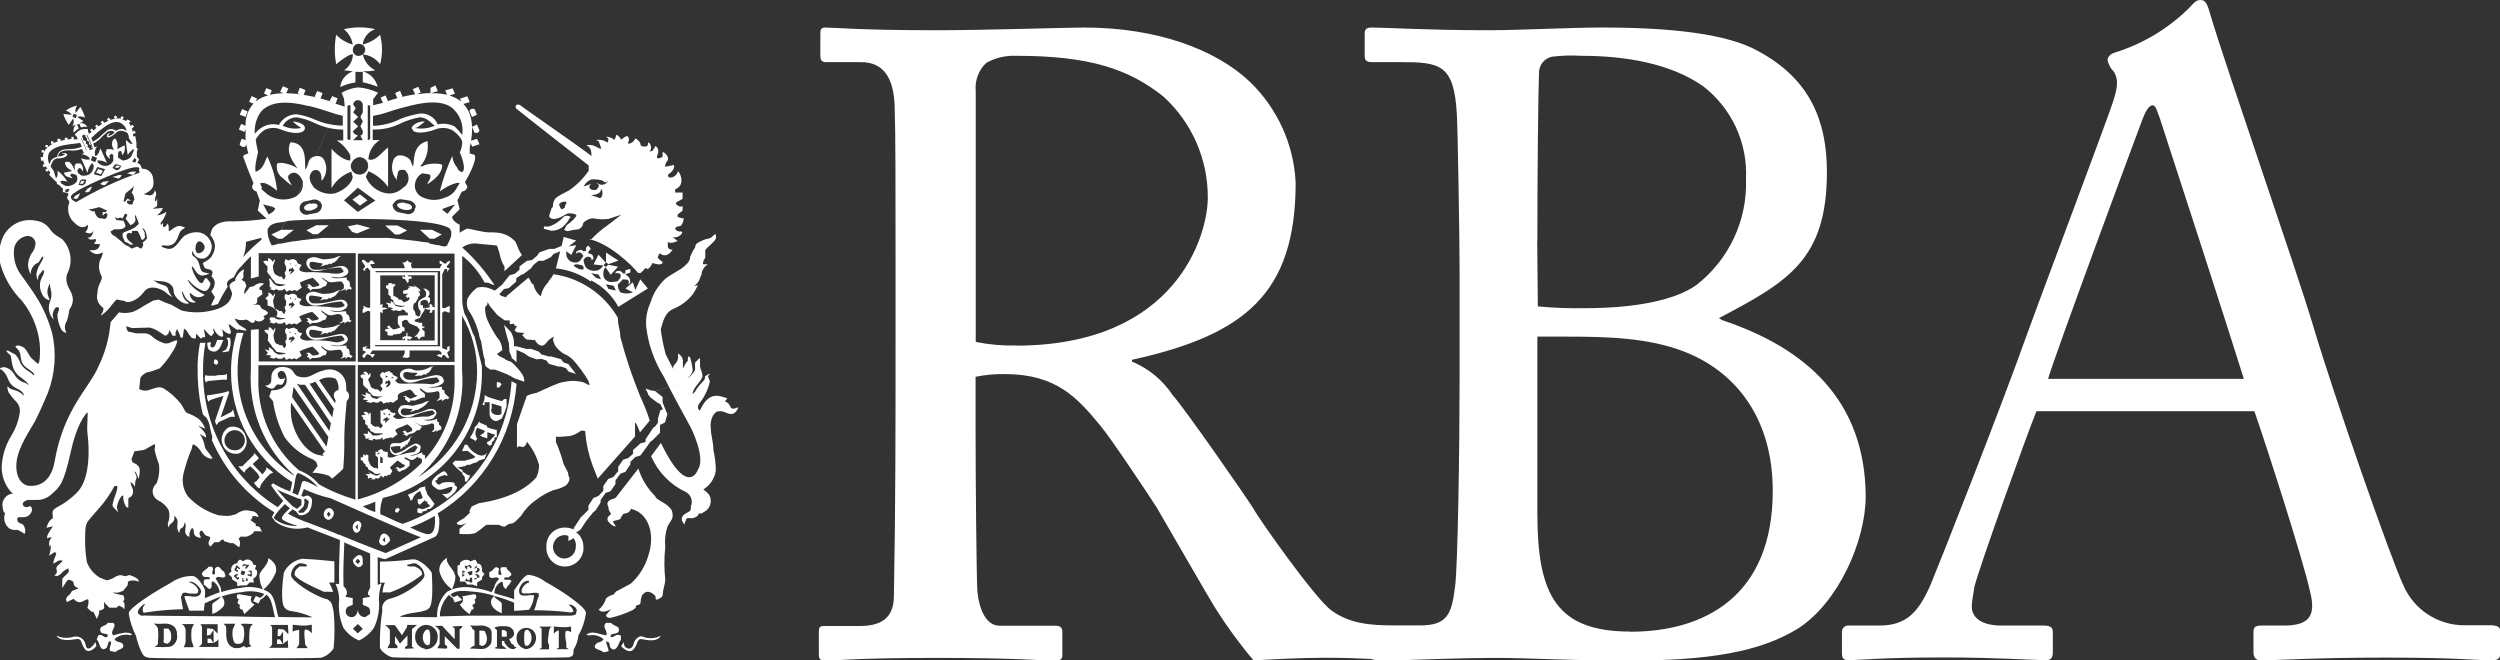 <?xml version="1.0" encoding="UTF-8"?><svg id="Layer_1" xmlns="http://www.w3.org/2000/svg" viewBox="0 0 166.21 43.91"><rect x="0" y="0" width="166.21" height="43.91" fill="#333333" stroke="none"/><defs><style>.cls-1{fill:#fff;stroke-width:0px;}</style></defs><path class="cls-1" d="M114.46,21.26l-.18-.11c4.6-2.42,7.18-3.89,7.18-9.72,0-3.47-1.18-6.19-4.53-8.01-2.06-1.18-5.84-1.59-10.42-1.59-2.06,0-5.6.18-7.48.18-4.23,0-6.89-.18-7.83-.18-.35,0-.47.11-.47.41v1.47c0,.3.12.42.47.42h1.83c2.71,0,3.65.11,3.83,3.52.06,1.06.18,8.25.18,10.42v6.96c0,4.83-.12,12.61-.3,13.96-.23,1.88-.53,2.59-2.35,2.59h-1.65c-1.65,0-3-.11-4.23-1-1.11-.82-4.88-6.18-5.18-6.77-.47-.76-4.65-6.77-5.36-7.53-.66-1-1.6-1.78-2.71-2.24v-.12c7.5-1.65,10.88-4.41,10.88-11.78-.12-2.55-1.22-4.95-3.06-6.72-2.24-2.11-6.12-3.59-11.02-3.59-1.06,0-6.54.18-9.87.18-4.93,0-6.77-.18-7.3-.18-.3,0-.35.11-.35.41v1.47c0,.23.06.42.35.42h2.35c1.47,0,2.18,1,2.24,2.94.06,1.71.06,5.48.06,9.87v5.72c0,5.59,0,11.13-.11,16.96,0,1.59-1,2-2.3,2h-2.39c-.3,0-.3.18-.3.47v1.36c0,.29,0,.47.47.47.65,0,2-.18,7.36-.18s7.05.18,7.71.18.65-.11.65-.53v-1.32c0-.29-.06-.47-.47-.47h-3.71c-.88,0-1.35-1.06-1.47-2.29-.06-.89-.12-7.48-.12-10.96v-3.3c.64-.13,1.29-.19,1.95-.18,3.42,0,4.83,1.59,6.34,3.42.7.82,3.52,5.07,3.77,5.48s3.5,6.08,3.96,6.79c.75,1.17,1.57,2.3,2.47,3.35.89-.06,3.07-.18,4.77-.18,1.26,0,2.27.04,3.03.08.23.08.47.11.7.09h.88c.06,0,.11,0,.17,0,1.57-.04,4.19-.16,6.48-.16,2.47,0,4.77.18,8.84.18,5.42,0,8.77-.58,11.28-2.11,2.71-1.71,4.54-5.84,4.54-8.84-.05-6.28-3.88-9.81-9.59-11.7ZM67.52,22.97c-.89.02-1.78-.06-2.65-.24V6.06c-.07-.7.19-1.4.7-1.88.61-.34,1.3-.5,2-.47,4.88,0,7.48.88,9.78,2.71,1.89,1.72,2.96,4.16,2.95,6.72,0,2.47-2.06,9.84-12.78,9.84ZM102.21,16.02c0-4.89.06-10.01.11-11.19,0-.51.36-.96.86-1.06.65-.08,1.3-.1,1.95-.06,3,0,5.95.53,8.07,2,1.92,1.46,3,3.78,2.88,6.19.1,2.74-1.13,5.37-3.3,7.05-1.41,1.01-4.06,1.54-7.42,1.54-1.04.02-2.08-.02-3.12-.12l-.04-4.34ZM108.39,41.99c-4.89,0-6.18-2.42-6.18-7.83v-11.78h1.88c2.71,0,5.48.06,7.89,1,3.47,1.35,5.88,4.48,5.88,9.25,0,7.01-4.53,9.37-9.48,9.37Z"/><path class="cls-1" d="M165.76,41.57h-1.96c-1.74-.01-3.32-1.05-4.01-2.65-.82-1.71-4.65-12.69-6-17.25-1.12-3.77-5.72-16.96-6.83-20.67-.18-.65-.3-1-.65-1s-.47.23-.77.53c-1.37,1.36-3.05,2.37-4.89,2.95-.41.11-.53.35-.53.53.07.29.21.55.42.76.41.65.11,1.41-.06,2.01-.53,1.59-5.3,14.25-5.71,15.43-1.71,4.83-6.01,15.72-6.42,16.67-.82,1.88-1.65,2.71-3.42,2.71h-2c-.23-.03-.44.13-.47.36,0,.02,0,.04,0,.06v1.41c0,.35.12.47.41.47.82,0,2.11-.18,6.42-.18,3.47,0,5.89.18,6.72.18.3,0,.47-.11.47-.53v-1.35c0-.3-.18-.42-.59-.42h-2.8c-1.29,0-2-.47-2-1.29,0-.3.12-.89.18-1.3.3-1.24,3.52-10.19,4.12-11.66h14.49c.82,2.35,3.24,9.87,3.71,12.02.41,1.65-.12,2.23-1.77,2.23h-1.47c-.35,0-.53.06-.53.42v1.36c0,.35.18.53.47.53,1.35,0,3.41-.18,8.3-.18s6,.18,7.05.18c.41,0,.58-.11.58-.41v-1.48c.02-.23-.09-.42-.45-.42ZM136.16,25.2c.41-1.47,6-16.55,6.3-17.32.18-.47.42-.88.65-.88s.3.42.47.82c.3.88,5.07,15.61,5.6,17.37h-13.02Z"/><path class="cls-1" d="M41.28,42.26c-.33-.18-.49.16-.65.1-.17-.29.33-.15.49-.35.16-.43-.33-.35-.49-.6h-.33c-.33.27.16.54,0,.83-.33-.05-.65-.18-.83-.18-.18-.02-.35.03-.49.14l.16.05c.35-.08.72.01.99.25-.16.24-.33.14-.5.31-.33.37.33.37.5.56l.33-.07c0-.22-.16-.46-.16-.65.33,0,.16.31.33.46l.16.08c.33-.08.33-.48.49-.65v-.29ZM42.77,42.34c-.33-.16-.65.3-.65.52-.16.34-.33.28-.49.2s-.16-.37-.16-.37l-.17.27s.5.59.83.2.17-.76.65-.65.99.1,1.15-.24c-.36.18-.77.21-1.15.08ZM8.3,42.06c-.26.04-.52.1-.77.18-.28-.28.29-.56,0-.83h-.37c-.11.25-.65.17-.46.6.1.2.65.05.41.35-.22.07-.35-.28-.58-.1l-.1.26c.22.2.15.6.46.65l.18-.08c.14-.15.05-.45.29-.46.1.2-.16.45-.03.65l.35.07c.15-.2.71-.2.46-.56-.17-.16-.45-.07-.52-.31.29-.25.67-.34,1.04-.25l.12-.03c-.12-.16-.33-.13-.5-.14ZM6.06,43.05c-.15.08-.33.14-.37-.2-.07-.36-.41-.59-.76-.52,0,0-.02,0-.03,0-.38.12-.79.1-1.15-.07.18.33.73.33,1.24.24.51-.1.35.26.65.65s.77-.2.77-.2l-.07-.27c-.07.14-.16.26-.29.35ZM28.44,20.27l.16.08-.16-.1v.02ZM28.12,20.58v-.29h-.16v-.24c.33-.26.49,0,.49,0v.14h0l.14-.12v-.26l-.14-.07s.33-.33-.16-.54l-.16-.03c.33.3.16.5.16.56-.33.15-.49.29-.49.41,0,.26,0,.39.16.54,0,.12,0,.38-.16.36l-.17-.1c0-.15-.06-.29-.16-.39,0-.25,0-.38.16-.43h0l.17-.3v-.08c.16-.07.16-.21,0-.43l.16.07c0-.18-.33-.36-.5-.41l.16.13c-.16-.05-.32-.07-.49-.08l.16.1h-.16l.09.04s-.06,0-.09,0v.08l-.33.09v.2h.33l-.16.14c0,.07,0,.07.05.06l.11.12v-.1c.16,0,.16.28-.33.35v-.07l-.16-.11h-.16v-.09l-.33-.18v-.56l.16-.15-.16-.09v.07l-.17-.11-.16.03v.11l-.16.04v.14l.16.12v.33l.16.15v.13l.17.1v.13l.16.17.33.07h.33l-.17.05-.16.03-.33-.07-.16-.2-.17-.14v.18l-.33-.07.16.18v.15h.16l.17.07-.17.07.17.07h.16v-.05l.16.07h.16l.16-.1.17.1v.09l.16.03v.18c-.11,0-.22,0-.33,0-.16,0-.33,0-.33.14v.4l.16.26-.33.12h-.16l-.2-.18v-.07l-.16.05v.1l.16.07h-.16l-.16.05v.1l.16.05v.22l.16.03h.17l.16-.13v.07l.16-.05h.16l.16-.11v-.07h.17v-.22l-.17-.12v-.31l.17-.1h.16l.16.23.53.22.16.23-.16.26-.17.16v.04l.17-.04v.1l.16.11v-.1l.16-.1h.16v-.35l-.16-.13v-.07l.16-.07v-.05h-.16v-.25h-.16l-.33-.09v-.11l.33-.12.16-.29.16-.24v-.18l-.16.12ZM25.14,26.53q-.16,0-.33-.07c-.1-.02-.18-.11-.16-.22l-.33-.16v.2l-.33-.07.33.2-.16.08v.09h.16l.17.05-.17.08.33.07.16-.05v-.03l.16.07h.16l.17-.11.16.1v.08l.33-.11v.07l.16-.09.17.07.33-.23v-.29l.16-.14c.21-.09.43-.16.65-.23l.16.13.16.22.18.07-.17.08-.16.07-.16.05-.33-.2-.17.08h.17v.18l.16.1v.09l.16-.05v-.08h.33l.17-.07.33-.13h.16v-.24l-.33-.28v-.1c.16.07.33.26.49.29.22,0,.44-.02.65-.09.16,0,.16.1.16.22v.23l-.16.16v.04l.33-.12v.13l.17-.12.16-.05v.07l.16-.12-.17-.16-.16-.16v-.16l-.17-.09v-.16h-.16c-.53.11-.74,0-.8,0,.1.02.21.02.31,0,.23.01.47-.06.65-.2.17-.1.17-.26,0-.48-.33-.2-.65-.05-.99.03-.37.13-.76.19-1.15.18-.5,0-.5-.45-.33-.5s.16,0,.49.03h.33v.07l-.17.15.31-.03h.16l.16-.1.16.05v-.1c.16,0,.16-.08.33-.28v-.1l.16-.07h-.16l-.33.15c-.21.08-.43.12-.65.11-.12,0-.23-.04-.33-.1-.23-.06-.46-.01-.65.12-.33.28,0,.77.5.79.22,0,.45-.05.65-.14.38-.11.78-.18,1.18-.21l.16.22c0,.12-.16.12-.33.2s-.33,0-.65,0-.99-.03-1.31,0c-.17,0-.5,0-.5-.07l-.16-.14.16-.13v-.11l-.16-.07-.16-.09v-.09l-.17-.07v-.07l-.33.07v.07l-.16-.08-.16.14v.15l.16.18v.26l-.16.16.16.24-.16.21v-.05l-.17-.13h-.16l-.16-.08s-.16-.03-.16-.2l-.16-.38.16-.21v-.24l-.16.17v-.12l-.17-.13-.16.05.16.18-.16-.05-.16.05v.15l.16.11v.39l.16.18.17.13v.1l.16.14.16.18.33.05h.33l-.16.05s-.04.02-.21.05h.03ZM26.14,25.04v.1h-.17l.17-.1ZM25.64,24.97l.16.05-.16.09v-.13ZM25.64,25.46v-.12h.16v-.1l.16.14v.16l-.16.18h-.16l.16-.2c-.03-.13-.2.11-.2-.07h.03ZM24.12,27.85l.16.1v.23l.17.14v.12l.16.09v.11l.33.17h.5v.05l-.33.09h-.33l-.16-.17-.16-.14v.2h-.33l.16.16v.16h.33l-.16.08.33.04v-.1h.16v.05l.33-.03.16-.13v.18l.33-.15v.07l.16-.1.17.05.33-.25-.16-.26.16-.13c.16-.05.5-.2.65-.27l.16.12.16.16v.16l-.16.07-.16.05-.16-.15-.17.09h0l.17.1-.17.08h.17v.03l.16.09v-.07l.16-.09.16-.03.16-.07.17-.15h.16l.16-.23-.33-.22-.17-.1c.17.05.33.22.5.23.22,0,.44-.05.65-.13.16,0,.16.09.16.16v.24l-.16.16h.16l.16-.11v.11l.16-.11.16-.05v-.18l-.16-.15v-.15l-.12-.05v-.17l-.16.05c-.26.09-.54.09-.79,0,.1.02.2.02.29,0,.33,0,.5-.12.5-.23.16-.1.16-.27,0-.43-.33-.14-.5,0-.83.12-.37.13-.76.22-1.15.26-.33,0-.33-.38-.17-.43,0-.05.17-.05.5,0h.16v.05l-.16.16.33-.1v-.04h.18l.16-.1h0l.16-.08h0c.12-.08.23-.17.33-.28v-.07l.16-.07h-.16l-.33.16-.65.16-.33-.05c-.16,0-.5,0-.5.13-.33.29,0,.71.5.69.17-.01.34-.07.49-.16.37-.15.76-.25,1.16-.31l.16.18c0,.11-.16.11-.33.2s-.33,0-.65.05-.83.05-1.16.1c-.16.06-.33.06-.49,0l-.16-.13.16-.11v-.12h-.16l-.17-.07v-.09l-.16-.05v-.07l-.33.09v.07l-.16-.07v.84l.16.2-.16.2v-.03l-.17-.12-.16.03-.16-.07-.16-.15v-.71h-.04l-.12.12v-.1l-.17-.1-.16.05.16.17h-.16l-.16.05.16.13-.04.05ZM25.93,27.49v.11h-.16l.16-.11ZM25.61,27.49v.11l-.16-.13.16.02ZM25.61,27.8h0l.16-.09v.12h.16l-.16.14-.16.16v-.2c0-.1,0,.14-.16,0l.16-.14ZM24.45,27.39l.12.07h.04l-.16-.07ZM17.52,17.42l.11.15.15.13v.28l-.03.08.12.18.12.13.05.12.15.15.16.2.31.05.33.03-.1.05c-.09.03-.17.04-.26.05-.16,0-.18,0-.33-.09s-.14-.15-.2-.22l-.14-.18h-.08l.05.2v.35l.14.07-.15.07.29.08.1-.05.1-.03.08.08h.28l.13-.1.1.1.03.1.25-.12.09.07.23-.07.13.07.33-.23-.13-.33.25-.12c.2-.08.4-.15.61-.2l.15.13.21.22.09.1-.07.09-.22.05-.15.03-.24-.2-.24.07h.17v.12l-.09.07h.1l.11.11v.1l.05-.07.11-.08h.25l.28-.03.22-.13.14-.03.1-.24-.35-.28v-.05c.16.08.35.28.54.31s.46-.05.65-.05.16.1.26.22v.25l-.23.14h.09l.26-.1v.13l.12-.11.15-.03.05.07.09-.12-.13-.14v-.17l-.05-.16-.15-.08v-.15h-.21c-.69.12-.86-.07-.86-.07.13.03.26.05.39.05.23.03.47-.03.65-.16.12-.1.22-.27,0-.48s-.59-.09-.96,0c-.39.11-.79.15-1.19.13-.38-.05-.33-.46-.25-.5s.22-.03.56.05l.25.03v.07l-.14.14.24-.07.1-.05h.13l.16-.08.1.05.07-.1h.07c.12-.07.23-.16.3-.28l.07-.09.14-.07h-.16l-.33.13c-.23.05-.46.08-.69.08-.14-.02-.28-.06-.41-.11-.2-.07-.42-.04-.6.08-.31.28,0,.79.45.81.22,0,.44-.02.65-.1.35-.08.71-.13,1.07-.14l.18.23c0,.12-.12.12-.31.18-.24.01-.47,0-.71-.05-.33,0-1.01-.07-1.27-.05-.21.03-.42,0-.62-.09l-.03-.15.08-.12.07-.12-.21-.07-.09-.1-.03-.1-.1-.07-.12-.05-.23.05-.1.05-.18-.1-.07.17v.14l.1.2v.24l-.1.17.07.23-.1.22-.09-.07-.07-.13h-.16l-.16-.09c-.09-.03-.12-.05-.2-.2-.04-.13-.07-.26-.07-.39l.07-.22.07-.18-.07-.09v.05l-.07.15-.09-.13-.15-.12h-.08v.2l-.14-.05-.2.07ZM19.7,17.58v.08h-.09l.09-.08ZM19.34,17.54l-.05.08v-.14s.05.07.05.07ZM19.24,17.86h.13l.07-.09.07.15.08.03-.1.13-.2.16h-.03l.12-.2c0-.11-.17.14-.18-.05l.05-.14ZM22.62,23.83h.09l.26-.1v.13l.14-.12h.13l.05.07.16-.11-.21-.15v-.16l-.05-.17-.15-.08v-.16h-.21c-.69.11-.86-.07-.86-.07.13.04.26.06.39.07.24.02.47-.05.65-.2.1-.08.2-.24,0-.46s-.59-.07-.96,0c-.38.11-.79.15-1.19.13-.17,0-.31-.15-.31-.32,0-.06.02-.13.06-.18.09-.05.22-.03.56.04l.25.05v.07l-.14.15.24-.09.1-.03.13.03.16-.1.1.05.07-.1h.07c.12-.06.23-.16.3-.28l.07-.08.14-.07h-.16l-.33.13c-.23.05-.46.08-.69.09-.14-.03-.28-.07-.41-.12-.2-.06-.42-.03-.6.09-.31.28,0,.77.45.81.22.01.44-.01.65-.08.38-.11.76-.17,1.15-.2l.18.22c0,.13-.12.13-.31.2s-.38,0-.71-.05-1.01-.07-1.27-.05c-.2.04-.42,0-.6-.1l-.07-.13.08-.12.07-.13-.21-.05-.09-.1-.03-.1-.1-.05-.12-.07-.23.05-.1.05-.18-.09-.07.15v.15l.1.18v.27l-.1.16.07.23-.1.22-.09-.07-.07-.13h-.16l-.16-.08c-.09,0-.12-.05-.2-.2-.03-.13-.06-.26-.07-.39l.07-.22.07-.18-.07-.08v.05l-.07.15-.09-.13-.15-.12-.08.03v.18l-.14-.05-.16.04.11.16.15.11v.29l-.03.1.12.18.12.14.05.11.15.15.16.2.31.05.33.05-.1.03c-.09.03-.17.04-.26.05-.16,0-.18,0-.33-.09s-.14-.14-.2-.21l-.2-.16h-.08l.05.2-.31-.09.2.22-.03.08-.09.09h.23l.14.07-.15.07.29.09.1-.03.1-.05.08.09h.28l.13-.12.1.1.03.1.25-.11.1.07.22-.07.13.07.35-.24-.15-.29.25-.12c.2-.08.4-.14.61-.2l.15.13.21.22.09.1-.07.09-.22.05h-.15l-.24-.2-.22.07.15.03v.12l-.09.09h.1l.11.1v.1l.05-.07.11-.07h.25l.28-.05.22-.13h.14l.1-.23-.35-.28-.05-.12c.15.09.33.28.53.31s.46-.05.65-.05.18.1.26.22v.25l-.21.15ZM19.35,22.09l-.07.07-.03-.13.1.07ZM19.48,22.64l-.2.16h0l.1-.22c0-.1-.17.15-.18-.05l.08-.11h.13l.07-.1.07.15h.08l-.14.16ZM19.66,22.23l-.09-.03.12-.07-.03.1ZM23.24,21.27v-.16l-.07-.16-.15-.09v-.16h-.21c-.69.12-.86-.09-.86-.09.12.05.26.07.39.07.23.03.47-.03.65-.18.1-.09.2-.25,0-.46s-.59-.08-.96,0c-.39.1-.79.15-1.19.13-.18-.01-.32-.17-.3-.35,0-.06.02-.11.06-.16.09-.03.22,0,.56.05l.25.05v.07l-.14.15.24-.08h.23l.16-.1.1.05.07-.1h.07c.13-.06.23-.16.3-.28l.07-.09.14-.07h-.16l-.33.15c-.23.06-.46.08-.69.08-.14-.02-.28-.06-.41-.11-.2-.07-.42-.04-.6.08-.31.28,0,.79.45.81.22,0,.45-.03.65-.1.38-.09.76-.15,1.15-.18l.2.23c0,.12-.13.12-.33.18-.25.01-.5,0-.74-.05-.33,0-1.01-.07-1.27-.05-.2.03-.41,0-.6-.09l-.07-.15.08-.11.07-.13-.21-.05-.09-.08-.03-.1-.1-.07-.12-.05-.23.05-.1.05-.18-.08-.07.14v.15l.1.18v.26l-.1.16.07.23-.08.22-.1-.07-.07-.13h-.16l-.16-.1c-.09,0-.12-.03-.2-.18l-.07-.4.07-.22.07-.18-.07-.09v.05l-.07.14-.09-.13-.15-.11h-.07v.23h-.05l-.15.16.15.12v.35c.27.04.51.19.65.41v.16l-.07.18h0l.31.07h.33l-.1.05c-.09.02-.17.04-.26.05-.12.01-.23,0-.33-.07l-.08-.07h-.28l-.05.18h0l.14.07-.15.07.29.09.1-.03.1-.05.08.09h.28l.15-.11.08.11.03.1.25-.12.1.07.22-.07.13.07.35-.23-.17-.3.25-.11c.2-.08.4-.15.61-.2l.15.13.21.21.09.1-.07.08-.22.05-.15.03-.24-.2-.22.08h.15l.03.11-.1.09h.1l.11.1v.1l.05-.07.11-.07h.25l.28-.07.22-.12.14-.03.1-.23-.35-.28-.05-.12c.16.13.34.25.53.33.28.05.46-.09.65-.07s.18.1.26.22v.24l-.23.15h.09l.26-.1v.13l.14-.12.13-.03.05.07.16-.11-.2-.1ZM19.35,19.82l-.07.07v-.14s.07.07.07.07ZM19.48,20.37l-.2.16h0l.1-.2c0-.12-.17.13-.18-.07l.05-.1h.13l.07-.1.07.13.08.05-.11.12ZM19.66,19.93l-.09-.03.12-.05-.03.08ZM23.79,37.7c.15.03.3-.08.33-.23,0-.03,0-.05,0-.08,0-.22,0-.43-.16-.48s-.33.11-.5.31c0,.21.14.4.34.48h0ZM23.79,37.14l.16.18-.16.18-.16-.18.16-.18ZM21.94,33.78c-.19-.02-.37.12-.4.31-.06.19.04.39.23.46,0,0,0,0,0,0,.16.05.34-.1.41-.31.06-.19-.05-.39-.24-.46h0ZM21.85,34.37l-.12-.18.12-.18.13.18-.13.18ZM23.79,34.62c-.24.06-.39.29-.33.53.02.1.08.2.17.26.16.05.33-.1.33-.31.1-.13.08-.32-.05-.42-.03-.03-.07-.04-.11-.05h0ZM23.79,35.03v.2l-.16-.2.16-.18v.18ZM25.93,35.94c0-.21-.14-.39-.33-.46-.16-.05-.33.1-.33.31-.1.12-.08.3.04.41.04.03.08.05.12.06.17.05.33-.1.5-.31h0ZM25.6,35.89v.18l-.16-.18.16-.18v.18ZM14.2,24.1l.09.12.11.03.1-.1v-.09c-.02-.11-.13-.18-.24-.16l-.05.2ZM13.71,25.41l.1-.08,1.03-.09h.25v-.38l-.18.07c-.2,0-.48,0-.56.05h-.54l-.14-.05c-.09.17-.07.38.05.53v-.05ZM33.19,25.41h-.16v.35h.16l.16-.22-.16-.13ZM33.68,26.99v-.46h-.16l-.16.14-.33-.09c-.16-.07-.5-.13-.65-.22l-.16-.1h0c.02.23-.04.46-.16.65l.16.03v-.2h.33v.79c.01.2.14.38.33.45.16.05.33-.07.49-.17.13-.27.24-.55.32-.84ZM32.69,27.1v-.28l.65.2v.5l-.16.07c-.31.03-.65-.14-.48-.48h0ZM31.72,30.71l.16-.11.33-.09.16-.41h0c-.33.48-.99-.09-1.15-.3l-.16-.23h-.16l-.16.36v.07l.33-.03.5.37v.08l-.16.07-.33.09h0l-.16.05h-.66l-.16.15v.05c.19.23.41.44.65.61v.12c.16.08.16.23.16.38v.07h.16c0-.13.17-.23.17-.41l-.16-.03-.33-.22v-.09l-.33-.18.49-.09.16-.09h.17l.16-.08.16-.05h0l.16-.04ZM29.57,32.84h-.17l.33.31.16-.12c.16-.1.5-.41.5-.65l-.17-.14v-.14c-.27-.07-.55-.07-.83,0l-.16.12-.14-.03-.16-.22.16-.09v-.08l.16-.12.33-.1.16.07v-.12l-.16-.2-.17.03-.16.11h0c-.33.18-.83.65-.33.94l.16.12c.33.13.65-.18.99-.16v.07c-.03.3-.33.41-.52.41ZM28.08,33.83c-.16.04-.16-.11-.33,0v.24l.16.05h.16v-.1l.33-.09v-.09h.16l.17-.11.16-.23h0s-.33-.45-.33-.45l-.13-.15-.16-.43v-.13l-.33.08-.16.12v.03l-.33.18-.33.14.16.3v.11l.16-.11c0-.2.33-.51.5-.53l.16.41c0,.07-.16.13-.33.12v.08c0,.09,0,.28.16.28l.33-.31v.1h.16v.15l.16.1v.07c-.16.09-.34.16-.52.2v-.03ZM32.54,29.31c-.16.12-.16,0-.16.18l.16.15h0l.16-.08v-.14l.17-.18v-.15l.16-.03v-.48c-.23-.03-.45-.09-.65-.18v-.09l-.5-.22v-.1l-.16.26-.16.15v.1l-.16.35-.16.25.33.18v.08l.16-.19c-.16-.21-.16-.51,0-.73l.5.2c0,.12-.16.24-.33.3l.17.1.33.1v-.41l.16.05.16.07.17.03v.07l-.34.37ZM26.27,33.9v.14l.16.05.16-.22-.16-.12h0l-.16.14ZM15.38,27.39l-.65.33h-.05l.56-1.65-.07-.07-.18.07c-.18.05-.46.1-.54.11l-.53.09h-.14c-.04.16,0,.32.1.45l.08-.12c.12-.05.75-.24.89-.28v.03l-.56,1.65.1.26.16-.2.77-.35h.3l-.12-.48-.12.15ZM17.19,30.48v-.05l-.28-.31-.05.13c-.09.1-.48.49-.65.65l-.11.1h-.25l.07.09.12.14.21.2h0l.07-.17.31-.26c.19.15.36.32.51.5l.12.23-.2.25-.16.1v.05c.1.1.2.33.38.33h0l.05-.2c.08-.13.17-.26.27-.38h0l.26-.28.12-.11.16-.05v-.05l-.22-.17-.2-.14h0l-.05.18-.22.28-.65-.69.38-.35.03-.02ZM15.23,28.4c-.46.25-.63.82-.38,1.28.2.37.62.56,1.03.47.45-.2.64-.73.45-1.17-.14-.46-.64-.72-1.1-.58,0,0,0,0,0,0ZM15.57,29.93c-.36,0-.65-.29-.65-.65s.3-.68.68-.68.68.3.68.68c0,.36-.29.66-.65.66-.02,0-.03,0-.05,0ZM15.28,22.46h-.26c.21.07.13.5.13.5l-.12.28-.25.14v.03h.1l.33-.05.03-.09.07-.26c.04-.19.03-.38-.03-.56ZM13.78,22.79c0,.22.03.45.18.51.5.28.73-.28.78-.45l.11-.25h-.41c-.1.25-.14.5-.31.5s-.15-.16-.1-.35l-.24.03ZM4.57,8.31l.29-.43c.07.16.05.35-.05.5l.26-.1c-.16.13-.23.35-.16.55.09-.12.2-.22.33-.28l-.12-.27.15-.05.12.25c.13-.05.27-.06.41-.05-.1-.18-.31-.28-.51-.23l.26-.15-.43-.28c.18-.05.37-.03.53.05-.06-.25-.17-.49-.31-.71l-.31.41c-.04-.17-.01-.35.09-.5-.27.06-.52.17-.74.33.16.05.3.15.39.28l-.56-.05c.08.26.2.5.36.72ZM4.9,7.56l.22.08-.09.22-.21-.09.08-.21ZM5.02,13l-.15.19.2.03.09-.03.18-.35-.13.07-.18.09ZM5.82,12.54l-.18.24h.2l.11-.05.18-.33-.13.05-.18.09ZM8.44,11.52l.38.1.11-.05.12-.16h-.29l-.31.11ZM7.83,11.67l-.35.09.38.11.12-.05.11-.18h-.29l.03.03ZM6.89,12.06l-.23.17.2.08h.12l.26-.28-.33.05h-.02ZM4.11,38.08c.13-.14.29-.24.46-.29v.2c0,.11-.25.26-.43.49v.62l.29-.46c.18-.18.2-.05.25-.07l.12.05c.07.05.08.07.11.24s.33.25.33.25l-.45.18-.14.22c-.08.05-.16.12-.21.21-.14.17.07.4.08.27l.38-.18c.09.13.22.21.38.23.26,0,.51-.29.6-.16v.26l-.07.28.28.25h.12l.23.48c.06-.12.11-.25.15-.38,0-.06,0-.12,0-.18.08,0,.16-.03.23-.07.16-.07.1-.13.1-.21v-.31l.07.12.28.28h.48l.15-.14.25.12.13.13v-.31c0-.18-.1-.2-.1-.2l.09-.16-.05-.25-.45-.1-.29-.09h.38l.33-.12.29-.36.03-.23c.04-.05.1-.1.37-.1s.39.18.33,0-.56-.36-.62-.36l-.24.08-.36-.08-.26.08c-.16.11-.33.19-.52.25-.16,0,.04.1-.58-.16-.4-.24-.7-.61-.86-1.04-.09-.57-.13-1.14-.11-1.72,0-.61.05-.74.14-.91s.81-.97.81-.97c.39-.44.73-.93,1-1.45h.17c.05.09,0,.29-.09.54-.08.21-.15.43-.2.65-.05.18.1.28.25.43l.11.16-.08-.35c.03-.25.12-.49.26-.69.12-.18.2-.08.16,0,0,.17.05.34.12.5.05.16.18.24.22.18v-.58c.05-.1,0,0,.2-.15.13-.16.15-.37.07-.56-.07-.12-.11-.26-.12-.4l.16.13.14.2v-.18c0-.11.02-.23.07-.33.07-.17,0-.27-.07-.41s-.05-.15.08,0l.15.38c.06-.17.08-.35.08-.53.03-.38-.38-.51-.48-.56l-.07-.21.2-.53h.05l.48-.07c.23-.03.23-.1.51-.24s.22-.17.3-.14,0,.14,0,.37c.07.33.17.65.29.96.05.41,0,.82-.14,1.21-.09.15-.24.22-.28.52-.02.27.12.52.35.65.3.14.55.37.71.65.08.27.07.56-.03.83-.04.12-.03.24.03.35,0,0-.05-.12.2-.31.16-.11.22-.31.17-.5.09.07.16.17.2.28.08.18-.05.4.03.65s.13.28.13.1.2-.22.25-.29l.1-.3.05.17c.03.11-.03.21-.03.46s.33.41.28.31v-.18l.08-.23c0-.05.12-.23.18-.07s0,.18.07.36.4.22.4.22c0,0,.07,0-.03-.18-.06-.1-.03-.24.08-.3,0,0,.01,0,.02-.01,0,0,.05,0,.16.18s.16.16.33.22.09.13,0,.33.15.4.12.33l.25-.28h.29l.15-.12.14-.08.07.13.41.13h.2l.39.28.05-.18c.02-.14-.01-.29-.09-.41l.05-.03.07-.09h.41c.14-.05.27-.11.39-.2.16-.12.07-.16.07-.16h.46l.1.05s-.03-.07-.1-.24-.2-.13-.31-.16v-.14l-.35-.25.12-.13v-.14h.2c.15.05.26.14.18-.05-.08-.16-.23-.26-.4-.28h-.1s-.13-.07-.39-.05c-.21.04-.41.13-.58.26l-.39.1c-.25.02-.51,0-.76-.03-.78-.23-1.49-.66-2.04-1.26-.34-.47-.43-1.06-.27-1.61.14-.54.31-1.06.53-1.57.05-.23.03-.33.2-.23.18.12.33.28.43.46.08.14.2.26.35.34.12.09.27.12.41.09,0,0-.18-.28-.33-.46-.13-.12-.21-.28-.22-.46-.06-.25-.16-.49-.31-.71l.41.24c.1-.38-.71-.89-.48-.77.14.07.28.13.43.18-.09-.25-.24-.47-.43-.65-.24-.17-.51-.3-.79-.4-.15-.1-.25-.41-.4-.61-.33-.41-.72-.76-1.17-1.03-.29-.12-.43-.05-.89.1-.23.1-.49.08-.71-.05l.08-.73c.1-.18.27-.31.46-.38.16,0,.69-.21.83-.26.32-.33.6-.7.84-1.09.16-.23.28-.49.33-.76h-.15l-.31.13c-.17.09-.38.09-.56,0-.24-.09-.46-.22-.65-.39-.13-.13-.3-.21-.48-.22h-.58c-.15,0-.25-.09-.45-.09s-.22-.38-.22-.38l.38.12h.05c.08,0,.9-.03,1.07-.03.41,0,1.03.54,1.1.54s.15-.1.2-.14l.08-.24.2.38h.2v-.23l.1-.22.2.43c0,.05,0,.2.18.14l.08-.6.18.15.16.26.18.22.25.05.05-.33.31.33.12-.11s.22.1.14-.15l-.07-.37c.12.07.33.4.5.46l.18-.23c-.07-.24-.13-.48.11-.03.08.12.19.22.32.28.16.07.18-.08.18-.08l-.07-.4c.1.12.23.22.38.28.16.09.25,0,.16-.25-.18-.46-.09-.38,0-.31.12.1.26.19.39.28.16.1.16,0,.16,0,0,0,1.14.33.05-.28-.13-.12-.24-.27-.31-.43l.31.1h.28c.34-.12.39.21.61.18.08,0,.14-.05.14-.13,0-.02,0-.05-.01-.07.15.14.38.15.54.03.23-.16.03-.25.03-.25l.28-.16c.16-.16-.38-.35-.38-.35l-.13-.23c-.1-.1-.61,0-.45-.05.11,0,.22-.05.28-.15v-.28l.35-.26-.05-.28h-.15s0,.05,0-.11.43-.3.24-.33c-.41-.1-.65.28-.69.2l-.2.05-.36.48v-.23l.14-.33-.1-.27-.23-.14c.11-.06.16-.19.13-.31-.05-.27.15-.4-.03-.35-.18.11-.33.26-.43.45-.06.08-.09.18-.08.28-.13.04-.24.11-.33.21-.18.18.16.48.11.69s-.1.78-1.31,1.07c-.68.17-1.39.17-2.06,0l-.69-.39c-.58-.18-.74-.33-.84-.33l-.35.07c-.33.21-.46.24-.74.43s-.43.22-.55.3c-.31.1-.65.12-.97.05l-.56.65c-.08,1.01-.35,2-.79,2.91-.61,1.47-2.32,2.82-2.93,6.35-.31,1.81-1.6,1.62-1.68,1.62-.38,0-.94-.43-.86-1.5s.97-2.29,1.25-2.82c.28-.53.83-1.83.83-1.83.5-1.29.6-2.71.28-4.05-.21-.75-.51-1.48-.91-2.15-.34-.58-1.12-1.64-1.12-1.64-.4-.52-.57-1.18-.48-1.83.1-.42.44-.73.86-.79.29-.02.54.19.56.48-.01.25-.1.5-.27.69-.14.23-.22.5-.23.77.02.22.08.42.18.62-.01-.21.06-.42.2-.58.16-.18.22-.14.33-.23l.24-.39.07.07c0,.08-.1.23-.21.43-.12.2-.21.42-.25.65,0,.15.02.29.08.43l.05-.23c0-.13.09-.13.23-.35s.16,0,.13.12-.13.26-.21.48c-.09.3-.05.63.1.91.09.21.28.37.51.41,0,0-.07-.15-.13-.35-.04-.15-.04-.31,0-.46l.13-.33c.01.15.03.3.07.45.07.27.05.55-.07.81-.09.25-.09.51,0,.76.06.16.15.29.28.4-.05-.09-.08-.18-.09-.28,0-.2.08-.39.22-.54h.16c.1.13,0,.23-.07.49.01.33.1.66.25.96.07.14.2.24.36.25-.09-.14-.13-.31-.1-.48.03-.22.12-.22.18-.5.04-.16.08-.33.1-.49,0-.15.09-.15.15-.31.28-.65-.17-1.09-.25-1.37-.1-.23-.12-.49-.05-.74.41-.76.29-1.7-.31-2.33,0,0-.24-.16-.41-.26-.16-.11-.3-.25-.41-.41-.21-.31-.55-.52-.92-.56-1.03-.23-2.06.4-2.33,1.42-.17.53-.17,1.09,0,1.62.27.85.74,1.63,1.37,2.26.47.58.82,1.25,1.02,1.96.2.69.25,1.41.15,2.12l-.07.13-.09-.05-.23-.21c-.13-.1-.24-.23-.31-.38-.1-.15-.22-.41-.4-.48-.12-.07-.25-.1-.38-.1l-.12.09.13.12c.09.09.16.2.2.33.02.18.05.37.1.54.06.15.16.29.3.38l.45.33.1.18h-.07c-.09-.1-.2-.18-.31-.25-.22-.12-.41-.3-.54-.51-.07-.22-.19-.43-.35-.61l-.48-.25h-.14l.09.11.23.23c.03.28.08.55.16.82.09.21.22.39.39.53.2.14.39.29.56.46l.07.15-.11-.09c-.05-.07-.12-.05-.35-.16-.2-.1-.37-.27-.48-.46-.11-.2-.28-.36-.5-.45-.13-.06-.28-.06-.41,0-.1.07-.07.07.09.15.17.15.3.34.38.56.08.25.25.46.48.6.23.12.46.23.52.36l.1.18-.09-.05c-.15-.15-.34-.26-.54-.31-.18-.07-.25-.05-.38-.16l-.12-.1c0,.14.02.28.09.41.13.2.28.39.45.56.22.2.33.5.28.79-.08.54-.27,1.05-.55,1.51-.4.63-.62,1.35-.65,2.1,0,.62.23,1.23.65,1.68.1.09.2.05-.03.1-.39.09-.63.48-.56.87.05.35.1.38.13.38H.35c-.15.36-.05.78.25,1.03.17.11.37.14.56.1l.39.21c.07.15.16,0,.12-.23s-.12-.35-.31-.41c-.14-.02-.23-.15-.21-.28,0-.03.01-.05.02-.08.12-.14.65.14.91-.37.06-.11.06-.25,0-.36l-.12-.05c-.36.25-.74-.26-.1-.41h.61c.39,0,.76-.17,1.03-.45.45-.41.72-.56,1.19-2.69.41-1.9.96-2.51,1.09-2.66s-.05.79.05,1.52c.08.59.23,2.84-.69,3.76-1.04,1.07-1.64.94-1.65,1.39,0,.16.05.35,0,.37-.25.1-.38.51-.4.61l.43-.1c-.12.17-.23.34-.33.52-.1.2-.05.38,0,.25l.24-.05-.16.29v.35l.1-.13v.28l-.1.45.35-.24.12.05c-.01.1-.04.2-.09.29-.06.14-.1.28-.11.43l.38-.22h.21s.12,0-.2.26-.12.3-.15.51-.24.2-.13.24.22.05.46-.17ZM37.32,15.16c.19-.15.35-.33.49-.53v-.07c.33-.16-.16-.3-.33-.15-.27.3-.61.53-.99.65h-.33v.15l.5.13c.23,0,.46-.06.66-.19ZM39.14,10.98v.37c-.35.51-.8.96-1.31,1.31-.49.26-.99.48-.99.71-.16.24,0,.4-.16.45l-.16.48c0,.11,0,.18.16.23.33.13.83-.22.99-.31s.65,0,.65.1-.33.45-.65.65l-.16.31c.16.08.16.11.33.07s.17-.05.33-.07.33,0,.49-.18,0-.26.33-.45c.19-.13.43-.17.65-.1.27.04.55.04.83,0,.17-.07.83-.27.83-.27l-.99.76c-.36.25-.69.54-.99.86h-.16c1.31.26,2.8,1.68,3.27,2.25h.16l.16-.15.16-.18.17.07.16-.16.16-.26s0,.05.33.1.33-.15.33-.15c-.12-.08-.24-.17-.33-.28.02-.12.07-.24.16-.33v.05c.5.37.83-.28.83-.28-.13.05-.27-.02-.31-.14-.01-.03-.02-.07-.01-.11v-.26c.16.2.65-.05.65-.05l-.33-.25c.5.09.83-.43.5-.38-.16.05-.65-.28,0-.36.16-.03.33-.65.16-.51l-.33-.09v-.17l.33-.25v-.35c0,.07-.16.13-.33,0-.33-.23.16-.28.33-.45v-.41h-.49v-.22c.83-.29.16-1.45.16-1.12-.08.21-.28.34-.5.35,0,0-.33-.09,0-.31s.33-.65.16-.51l-.49.1c0-.15.06-.3.16-.41.16-.33-.33-.65-.33-.54v.29c-.17.09-.5.22-.33-.15s-.16-.65-.16-.54l-.16.26c0,.05-.33.12-.16,0,.16-.29-.16-.69-.16-.46s-.17.2-.17.2c0,0-.33.05-.33-.16s-.5-.5-.33-.37l-.17.22s-.33.24-.33.05c.16-.2,0-.54-.16-.4l-.31.21c0-.14-.33-.43-.33-.27s-.16.38-.16.24c-.14-.11-.32-.17-.5-.17l.16.12c0,.07,0,.39-.16.2-.2-.1-.43-.14-.65-.11l.17.1.16.46s0,.1-.33-.1c-.2-.12-.43-.15-.65-.1.33.15.33.46.33.71-.83-.65-4.79-3.38-4.79-3.41h-.18s-.16.13,0,.28,4.8,3.77,4.8,3.77h0ZM37.65,13.44v.15c-.16,0,0,.16-.16.26l-.16.07c-.08-.1-.14-.22-.16-.35.12-.14.31-.2.49-.15h0ZM39.8,13.14l-.5-.16.16-.03s.16,0,.16-.03c.33-.09.33-.26.33-.33.16-.04.16.71-.16.56h0ZM39.96,11.97c.16.03.16.16.33.15l.16-.13-.16.2c-.33.23-.49-.03-.65,0l.17.08v.07c0,.16-.17.25-.17.28-.33.07-.65-.13-.33-.41-.16.08-.33.14-.5.18.1-.21.28-.38.5-.46.22-.02.44,0,.65.05h0ZM41.12,17.33l-.83-.54v.65l.16.12.66-.23ZM39.3,18.64c.77.39,1.4,1,1.81,1.76l1.96-1.22-.5-.61-.33.71-.17-.51-.49.41.49.25c-.26.11-.56.11-.83,0-.11-.15-.17-.34-.16-.52l.16-.16.17-.18.33.03c.16.18,0,.26,0,.29l.16-.07c0-.11,0-.36-.16-.45l-.16-.13.33-.13v-.23l-.33.08v.22h-.16c-.09-.16-.29-.22-.45-.13-.02,0-.03.02-.04.03v.15s0-.18.33,0v.22l-.16.2v.03c-.16.05-.32.07-.49.07-.29-.01-.51-.25-.5-.54,0,0,0-.01,0-.02,0-.35.16-.41.16-.41l.33.49.49-.54-.65-.13h0l-.16.15-.16-.13.16-.15-.49-.54-.33.65.65.07c-.08.13-.2.24-.33.31-.28.1-.59.04-.81-.16-.1-.16-.16-.33-.17-.52v-.03l.17-.16.16-.03c.33.12.16.25.16.26l.16-.1c0-.13,0-.36-.33-.36v-.13l.16-.18-.16-.23-.16.14v.22l-.17.03c-.16-.18-.33-.07-.49.03v.17s0-.2.33-.1l.16.2-.16.23s-.16.35-.65.16c-.21-.1-.35-.33-.33-.56v-.14l.33.25.33-.65-.5.08.5-.39-.5-.14-.33-.1-.14.6h0l-.5.2h-.33l-.65.23-.16.23-.33.28-.33.05-.5.37v.22l-.33.28-.33.09-.33.41-.16.21-.49.4h0c-.17-.08-.34-.15-.52-.2-.22-.05-.44-.05-.65,0-.27.19-.49.45-.65.74-.09.32-.03.66.17.92.32.52.54,1.1.65,1.7.17.26.17,1.13.33,1.41,0,.28,0,.45.16.54s.16.17.33.14h.17s.65.23.82.31.33.18.5.27l.65.23c0-.19-.05-.38-.16-.53-.19-.27-.41-.52-.65-.74-.16-.13-.33-.1-.5-.26-.33-.16-.49-.24-.49-.33l.33-.24c0-.31-.12-.6-.33-.83-.25-.37-.47-.76-.65-1.16-.11-.25-.16-.52-.16-.79v-.07l.16-.2v-.16l.16.28.5.6.49.35h.33v.23s0,.05.16,0,.16.1.16.12l.16.03-.16.29.16.12.5.05-.16.14c.16.09.16.33.49.3.16,0,.33.08.33,0s.16.38.49.4q.16,0,.33-.22c.12-.17.29-.3.49-.38-.09.12-.09.29,0,.41,0,.18.33.54.65.73.25.1.47.25.65.45.37.42.71.88.99,1.37,0,.16.16.25,0,.25l-.33-.17c-.21-.06-.43-.09-.65-.1-.33,0-.67.06-.99.15-.5.18-1.31.58-1.49.65-.23.04-.45.1-.65.2l-.65,1.88v1.57c.16-.24.33.05.5-.1.09-.08.15-.19.16-.31.12.15.23.3.33.46.21.34.37.71.48,1.09,0,.29-.06.58-.19.84-1.16,1.31-3.27,1.62-3.8,1.7l-.49.22-.16.31c.16.1-.17.26-.33.46-.17.09-.34.19-.49.31v.09s.16.09.33.05c.12-.03.23-.08.33-.15l-.49.43v.33c.16,0,.99.07,1.15-.13.33-.2.5-.41.65-.48h.83c.16.08.33.2.49.05s.33-.11.33-.14c.16,0,.33-.18.65-.52.26-.42.6-.78,1-1.05.35-.27.74-.49,1.15-.65.29-.05.57-.16.83-.31.16-.18.33-.38.16-.65,0-.29-.16-.39-.33-.81-.13-.49-.3-.97-.5-1.43v-.34c.22,0,.44,0,.65-.03.23,0,.45-.05.65-.15.33-.16.33-.26.49-.23s.17,0,.17.18c.06.74.23,1.47.49,2.17l.33.84,2.48-2.8v-.79c0-.37.16.13.33.51l.65-.78c-.18-.56-.4-1.11-.65-1.64-.52-1.28-.96-2.59-1.31-3.93,0-.5-.16-.65-.16-1.26-.91-1.58-2.49-2.65-4.29-2.9-.16.35-.33.41-.33.53-.26.25-.44.58-.5.94-.26-.19-.43-.48-.49-.79-.17-.05-.17-.23-.33-.46l-1.47,1.24v.08l-.33-.1-.15-.1.31-.35.33-.07.49-.43v-.22l.33-.23.16-.05.49-.38.17-.23.33-.27h.33l.5-.25.16-.2.45-.18-.28,1.13c.83.09,1.63.39,2.31.87h0ZM40.79,19l.16.31-.5-.1-.16-.31.5.1ZM39.8,18.26l.16.31-.33-.1-.33-.31.5.1ZM38.64,17.61c.11.04.18.15.16.26,0,.07-.16.07-.33,0s-.33-.18-.33-.25c.16-.07.34-.06.49.02v-.03ZM23.46,3.61c0,.43-.23.83-.59,1.07.23,0,.45.05.59.07-.46.15-.79.56-.84,1.04.32-.16.66-.26,1.01-.31v-.7h.49v.69c.34.07.67.17.99.29-.13-.49-.5-.88-.99-1.02.33,0,.5,0,.83-.07-.42-.2-.73-.59-.83-1.05-.1.07-.21.1-.33.1-.2-.03-.35-.21-.33-.41,0-.2.14-.37.33-.4.33,0,.49.18.49.4,0,.12-.06.24-.16.31.46.04.88.28,1.15.65.17-.64.17-1.32,0-1.96-.32.32-.72.54-1.16.65.06-.47.38-.86.83-1.02-.68-.16-1.39-.16-2.08,0,.32.25.53.62.59,1.02-.42-.11-.8-.34-1.1-.65-.12.65-.12,1.32,0,1.96.19-.17.84-.67,1.1-.67ZM24.11,3.61,18.69,15.28l-.65.31.43.28h.31l.75-.59h-.83ZM21.02,14.98l-.65.33.43.26h.33l.73-.6h-.83ZM28.88,15.87l.49-.28-.65-.31h-.8l.65.59h.31ZM26.57,15.58l.5-.26-.65-.33h-.81l.65.6h.31ZM23.77,14.92l-.65.13.29.37.33.1.88-.36-.83-.23h-.03ZM20.62,13.52c-.25.05-.43.2-.4.33s.25.2.5.13c.25-.07.43-.2.39-.33s-.22-.15-.46-.1l-.03-.03ZM26.9,13.48c-.17-.05-.5.03-.5.14s.16.28.5.33c.16.05.49,0,.49-.15s-.14-.26-.47-.3l-.03-.03ZM23.93,13.67l.5-.35-.5-.4-.5.35.5.4ZM7.79,10.99l-.18.13.22.05.16-.11-.2-.07ZM5.33,12.24l.19-.03.1-.18h-.22l-.08.22ZM6.7,11.59l.14-.24-.31-.12-.14.25.3.11ZM43.59,33.02c-.53-.52-.93-1.16-1.15-1.87l-1.49,1.92s0,.05-.33.14c-.17.09-.33.2-.17.5,0,.29.17.38.17.48-.17.11-.33.29-.17.49s.33.33.5.31l-.16-.23c0-.1-.16-.1.16-.16.16-.05.33-.05.33-.2l.17-.24c.16-.05.16,0,.33-.1.08-.05.14-.14.16-.23,1.16.25,1.65,1.66,1.16,3.12-.21.71-.61,1.35-1.16,1.85-.49.25-.83.46-.99.53l-.16.2c-.19.04-.36.13-.5.26-.08.29-.25.55-.49.75l.16.11c.17.03.34,0,.49-.07l.17-.08-.33.39c0,.13.16.22.33.18.51-.12,1.01-.3,1.48-.53.17-.16.17-.08.17-.24.16-.18.33.05.33-.43.16-.48,0-.25.16-.35,0-.07.16-.18.33-.18.2.04.37.14.49.3,0,.16,0,.28.16.2s.33-.12.33-.38.16-.65.16-.94c-.08-.71-.08-1.43,0-2.14-.05-.47,0-.95.16-1.4.16-.31.33-.43.33-.71,0-.39-.16-.48-.33-.65-.33-.27-.66-.35-.83-.6ZM25.11,38.91v-1.87c.17.05.33.11.5.14l3.27-1.47c.33-.15.33-.79.33-1.21l-.11-.37c3.03-1.86,4.98-5.06,5.24-8.61l-.33-.18h0c-.27,4.34-3.14,8.09-7.25,9.49-.49-.17-.83-.38-1.48-.65-.02-.35.04-.7.16-1.02v-.05c3.9-.9,6.65-4.39,6.6-8.4v-.36l-.5-2.01c-.16-.18-.33-.97-.65-1.47-.11-.35-.17-.71-.16-1.07v-2.79c.62.48,1.12,1.09,1.49,1.78h.16c.16,0,.16.09.5.17-.61-.93-1.33-1.77-2.15-2.51.24-.17.53-.26.83-.27.33.05,1.49.12,1.49.16l.16.5c.05.31.16.61.33.88v.31l1.16-1.07c-.35-.51-.35-.87-.5-.96-.22-.23-.51-.4-.83-.48-.27-.06-.55-.08-.83-.07-.49,0-1.31-.26-1.49-.25,0,0-.33.15-.49.28v-.54c-.33-.15-.5-.37-.5-.53h0l.5-.5-.15-.61c.16-.2.16-.39.33-.58.18,0,.32-.15.33-.33l-.16-.28c.16-.26.83-1.45.65-1.81l-.33-.1v-.38l.06-.31.1.24.49-.16-.16-.36-.4.12c.19-1.19-.04-1.96-.51-2.44l.42-.12-.16-.39-.49.16.09.2c-.23-.19-.5-.32-.79-.41l.37-.12-.16-.36-.49.14.12.29c-.35-.08-.71-.11-1.07-.1l.46-.14-.16-.38-.33.16v.35c-.3,0-.61.03-.91.08l.26-.12-.16-.38-.37.16.16.34c-.66.1-1.3.27-1.93.49l.12-.05-.16-.37-.33.15.16.35c-.33.07-.49.12-.65.16v-.42c.16-.13.16-.26.33-.41-.41-.2-.85-.32-1.31-.36-.4.03-.78.16-1.12.36h0l.16.38.05.53c-.17-.04-.34-.09-.51-.15l-.1-.03.14-.36-.36-.15-.18.32.25.1c-.86-.31-2.8-.83-4.21-.51l.12-.3-.36-.14-.16.36.27.12c-.29.08-.57.21-.81.4l.08-.19-.36-.16-.17.38.29.12c-.36.4-.55.93-.52,1.47l-.3-.12-.15.38.38.15.07-.18c0,.07,0,.14,0,.21-.01.17-.01.35,0,.52l-.26-.1-.14.37c.06.15.23.22.38.16l.06-.16c.03.21.08.41.14.61-.2.07-.43.11-.31.31.2.56.41,1.1.65,1.66l-.09.22c0,.17.13.31.29.33.07.2.15.4.22.6v.03l-.13.65.59.54c-.74.11-1.48.17-2.23.18-1.15-.07-1.42.49-1.45.65l-.07.25c.12.15.22.32.28.5l.03.23c0,.25-.09.5-.23.71-.1.13-.23.24-.38.31l-.2.12.05.14.09.2.23.07c.09,0,.28.05.28.26h0l-.07.22c.13.1.21.26.22.43-.01.21-.09.41-.24.56l.25.39c-.1.18-.18.37-.26.55h.12l.34-.1c.19-.4.41-.78.65-1.15-.22-.45.38-.58.4-.62l.1-.18c.09-.21.22-.39.39-.54.2-.24.43-.46.65-.69v1.49l.52-.14v-1.55h6.45v7.2h-6.45v-2.15l-.52.05v2.67c-.17,2.63.88,5.2,2.84,6.96v.05c-3.1-2.06-4.46-5.93-3.33-9.48h-.45c-.25.83-.38,1.69-.38,2.55-.02,3,1.52,5.79,4.06,7.37-.02.21-.07.41-.13.62-.4-.14-.78-.32-1.14-.54l-.13.12c.24.37.51.72.81,1.05l-.15.18-.21.24c-3.11-1.94-4.99-5.36-4.97-9.02-.01-.64.04-1.28.16-1.91h-.36c-.12.62-.18,1.25-.16,1.88,0,.97.11,1.94.35,2.88l.25.24c.12.2.19.42.23.65l.05.25.09.33v.13l-.03.1c.86,1.99,2.31,3.67,4.16,4.81l-.16.31.22.31c.61.44,1.38.58,2.11.39h.07c.18.09,1.11.43,2.12.83,0,.33-.09,1.8-.05,2.92h-.24c.15.33.24.68.24,1.04-.07.64.03,1.29.28,1.88.26.37.62.67,1.04.84.4-.19.74-.48.99-.84.28-.59.39-1.24.33-1.88,0-.35.06-.7.17-1.04,0,0-.02-.07-.19.05v-.03ZM16.15,17.12c.14-.33.21-.68.2-1.04l1.03-.27v.13c-.44.36-.86.75-1.24,1.18ZM28.91,34.29c0,.18.16,1.45-.65,1.19-.34-.11-.67-.25-.99-.41.57-.21,1.12-.47,1.64-.77ZM23.79,33.2v-8.93h6.43v.79c.08,2.01-.62,3.97-1.96,5.46v-.25l-.18-.06v-.13l-.16.05c-.48.24-.65.14-.65.13.11,0,.22-.02.33-.05.17-.05.33-.16.33-.28s.16-.28-.16-.41c-.17-.11-.33.07-.65.22-.24.2-.52.34-.83.4-.16,0-.33-.33-.33-.4.16-.06.33-.08.5-.08h.16v.22l.16-.12v-.07h.17v-.13h.16v-.1s.16-.12.16-.3v-.06l.16-.1-.16.05-.16.18-.5.23h-.33c-.16,0-.33,0-.33.2-.09.23.02.49.26.58.08.03.16.04.24.02.16-.03.16-.09.5-.25.21-.16.43-.29.65-.41l.17.15-.17.23c0,.1-.16.07-.49.13-.16.05-.65.15-.83.23-.15.08-.33.1-.5.05v-.35h-.16l-.16-.07v-.07l-.16-.03h0l-.17.1v.09l-.16-.05v.28l.16.13v.76l-.16-.1v.05l-.16-.05-.16-.13-.16-.33v-.35l-.17-.07v.1l-.18-.1v.2h-.16v.18l.16.08v.09l.16.13v.1l.17.12v.1l.16.08.16.1.16.13h.16l.17-.05v.05l-.17.1h-.16l-.33-.15-.16-.1h0l.16.16h-.33l.17.13v.18l.16-.07.16.03-.16.08h.33v-.1l.16.05.17-.09v-.11l.16.07v.09l.16-.16.16.05v-.11l.16.03.17-.28-.17-.23.17-.16.33-.3.16.09.16.13.17.07v.09l-.17.1-.16.05-.16-.11-.16.11h.16v.15l.16.07h0l.16-.1.17-.05.16-.12.16-.14v-.3l-.33-.16v-.09c.16,0,.33.18.49.17.13-.02.25-.09.33-.2l.33.14v.24c-1.18,1.19-2.67,2.03-4.29,2.45ZM24.95,33.35v.69c-.3-.08-.57-.21-.83-.38.33-.1.5-.16.83-.31ZM25.28,30.63v-.29l.16.11v.33h-.16v-.16ZM25.11,30.22v-.12h.17l-.17.12ZM30.72,24.63v-3.64c.66,1.14,1.01,2.43,1,3.75-.02,2.85-1.51,5.49-3.93,6.99,2.05-1.76,3.14-4.38,2.93-7.07v-.03ZM30.22,16.86v7.2h-6.43v-7.2h6.43ZM29.75,14.21l-.33-.25v-.07c.33-.12.5-.2.83-.29l-.49.61ZM24.78,7.71c.34-.06.67-.14.99-.25.49-.17.98-.31,1.49-.43,1.49-.38,2.48-.26,2.97.31.41.44.59,1.04.5,1.63-.15-.2-.32-.38-.5-.56-.35-.18-.75-.23-1.13-.14h0c-.19-.47-.67-.76-1.18-.72-.45.07-.89.19-1.31.36-.51.26-1.08.41-1.65.45h-.16v-.66ZM24.45,9.28v-2.3l.16.05v2.23l-.16.05v-.03ZM25.28,9.31h-.5v-.7h.16c.63,0,1.26-.17,1.81-.46.37-.16.76-.28,1.16-.35.49,0,.83.46.99.56-.41.18-.87.23-1.31.15l.17-.05c.16-.11.49-.38.49-.38-.23-.02-.46.04-.65.16-.16.12-.33.27-.16.37,0,.23.65.31,1.49,0,.37-.15.79-.14,1.15.05.33.22.65.6.65.78,0,.24-.06.48-.16.69,0,0,.49,1.09.16,1.31-.16-.02-.29-.14-.33-.29-.19-.22-.31-.49-.33-.78-.35.76-.63,1.55-.83,2.36.34-.27.74-.47,1.16-.58l.16.03-.16.25h0c-.16.35-.46.61-.83.71-.48.21-1.02.2-1.49-.03-.3-.13-.49-.42-.5-.75,0-.35.18-.68.5-.84l.49.08c.17.22-.16.51-.16.65.5-.33.99-.73.99-1.27,0-.13-.99-.17-1.31.08h-.16c.39-.42.57-.99.5-1.56v-.12c-1.15.27-.83,1.6-.99,1.68l-.16-.41c-.2-.24-.51-.36-.83-.31-.17.07-.3.23-.33.41-.14.45-.02.95.33,1.27-.16-.18,0-.36,0-.52s.16-.27.5-.18l.16.25c.14.35,0,.75-.33.92-.3.3-.73.43-1.15.35-.59-.12-1.08-.53-1.31-1.09l.17-.37c.53.22.98.59,1.31,1.05v-2.62c-.33.2-.83.98-1.31.78.03-.53.32-1.01.78-1.29ZM27.58,13.89c0,.24-.33.39-.49.34l-.5-.1c-.27-.02-.49-.25-.49-.52.16-.25.33-.41.65-.35l.5.08c.16.04.53.29.33.54h0ZM24.96,13.33l-1.17.76-.92-.77.92-.84,1.17.86ZM23.48,8.71l.33-.31-.33-.31.33-.31-.33-.31.17-.28-.17-.23c.01-.17.15-.3.31-.3.17,0,.31.13.33.29v.51l-.16.31.16.31-.16.31.16.31c0,.15,0,.28-.16.31l.16.31h-.65l.33-.31c-.17-.04-.34-.17-.34-.32h.02ZM23.98,10.46c.32.04.54.33.49.65-.04.32-.33.54-.65.49-.29-.04-.5-.29-.5-.58.04-.32.31-.57.64-.58h.02ZM23.1,7.03l.13-.05.07.05v2.23l-.07.05-.13-.05v-2.23ZM20.48,7.03c.65.15,1.09.31,1.47.43.27.1.55.17.84.24v.65h-.18c-.57-.03-1.13-.16-1.65-.39-.38-.17-.79-.29-1.21-.36-.5-.02-.97.26-1.21.71h0c-.37-.1-.76-.05-1.09.14-.2.11-.37.27-.51.45-.04-.54.11-1.09.45-1.52.58-.6,1.6-.72,3.12-.33h-.03ZM17.31,12.18c.26-.07.52.03,1.11.5-.08-.79-.3-1.56-.65-2.28-.18.36-.26.84-.76,1.02-.14-.23.15-1.31.15-1.31,0,0-.1-.37-.16-.83.14-.27.35-.49.61-.65.33-.16.72-.17,1.06-.02.89.35,1.47.26,1.58,0,.05-.1.03-.25-.18-.37-.19-.1-.4-.16-.61-.16.15.14.32.27.5.38l.05.05c-.41.09-.83.03-1.21-.15.19-.35.55-.56.94-.56.39.07.76.18,1.12.35.56.28,1.17.44,1.8.46h.16v.73h-.43c.38.24.69.58.9.98v.35c-.59,0-1.25-.78-1.25-.78v2.62c.29-.51.76-.9,1.31-1.1l.1.36c-.08.51-.71.94-1.2,1.09-.49.09-1-.06-1.38-.39-.21-.28-.41-.65-.18-.99.07-.13.21-.2.36-.18.37.09.3.5.33.73.34-.37.41-.92.18-1.37-.1-.22-.35-.34-.59-.27-.55.09-.43.58-.65.88-.13-.2.25-1.78-1.01-1.81-.31.65.12,1.22.45,1.72h-.03c-.18-.2-1.15-.48-1.31-.29-.08.37.07.75.39.96.18.17.37.33.58.48-.07-.22-.29-.4-.22-.65.09-.12.23-.2.38-.2.31.03.46.33.56.52.11.43-.08.88-.48,1.09-.6.28-1.29.22-1.83-.15l-.42-.37.03-.11-.11-.25ZM21.4,13.63c.02.27-.17.51-.43.54l-.43.08c-.23.09-.49-.02-.59-.25-.09-.23.02-.49.25-.59.05-.02.1-.03.15-.03l.43-.1c.27-.07.54.08.62.35ZM17.52,13.63l-.04-.05c.25.1.6.1.81.27-.03.21-.25.29-.43.41l-.34-.63ZM21.53,15.81c-.53.05-1.01.11-1.47.16-.15.03-.3.05-.46.07h-.1l-.84.16h-.13c-.15.05-.3.09-.46.12-.19-.32-.29-.68-.28-1.05l.03-.1.05-.03v-.04l.05-.05h0l.05-.05c.33-.25.74-.18,1.17-.31.91-.13,9.4-.38,10.73.48.33.33,0,.83-.16,1.17l-.16.05-.17-.03-.16-.03v-.03h-.16l-.5-.11-.09-.07-.33-.03-.33-.05h0c-.65-.09-1.31-.14-1.96-.22h-4.29ZM17.18,25.07v-.79h6.45v8.94c-.85-.25-1.67-.59-2.44-1.03-.35-.42-.8-.73-1.31-.92-1.8-1.54-2.8-3.83-2.7-6.2ZM19.6,32.06c.05-.31.1-.61.23-.61.51.2.96.52,1.31.94-.86-.48-.98-.43-1.01-.39l-.07.1c-.06.28-.15.56-.26.83l-.14-.08-.22-.08c.07-.23.13-.46.15-.7ZM18.42,32.54c.36.2.83.36,1.19.51l.23.1h.07l.13.07v.35l-.29.26-.17-.1-.05-.03h0l-.08-.05-.33-.33-.13-.13c-.2-.2-.38-.42-.56-.64ZM20.21,33.2l.09-.05.22.16v.13l-.09.35-.24.28-.28.03-.09-.08.33-.31c.1-.16.12-.36.06-.54v.03ZM18.42,34.63c-.17-.12-.22-.2-.22-.22.16-.27.36-.52.59-.74l.15-.16.33.28-.05.05c-.28.26-.46.45-.48.6h0c0,.08.09.24,1.05.52-.49.03-.97-.09-1.38-.35v.03ZM23.79,42.11l-.33-.31.33-.31.33.31-.33.31ZM24.62,39.02c0,.1-.16.25-.16.48l.16.18-.5.08v.45l.33.14c.16.07.16.29.16.45-.16.14-.33.21-.33.23-.33,0-.49-.26-.49-.53,0,.27-.16.56-.45.53-.14-.01-.27-.1-.33-.23-.06-.16-.02-.33.1-.45l.34-.14v-.45l-.49-.08.1-.18c.03-.2-.05-.39-.22-.51-.03-1.04,0-1.65.05-2.93.56.26,1.22.52,1.72.74v2.23ZM22.55,35.56c-.21-.1-1.51-.61-1.96-.77h0c-.5-.17-.98-.38-1.45-.64l.22-.2.07-.09.24.13.2.25c.14.04.3.02.43-.05.17-.07.29-.21.35-.38.06-.13.08-.27.09-.41v-.21c-.06-.13-.18-.22-.31-.25l-.28.08-.12-.05c.05-.15.12-.31.17-.46.57.27,1.17.48,1.79.62.83.36,5,2.24,5.99,2.59l-2.34,1.05c-.66-.24-2.69-1.05-3.06-1.21ZM46.37,18.92h0ZM48.69,27.18c-.16-.05-.16-.41-.49-.49l.16-.22c-.33-.03-1.16-.65-1.81.79,0,.13-.33-.16,0-.51.32-.42.54-.9.65-1.41-.16-.34-.16-.37,0-.45,0-.07-.16,0-.33.14,0,.16,0,.18-.16.36-.2.19-.36.41-.5.65l-.16.16h0c0-.41.5-.75.65-1.15,0-.41-.16-.43-.16-.76v-.46c0-.07-.17.1-.33.28v.5c-.12.22-.29.4-.49.54.16-.19.33-.31.33-.58-.03-.27-.09-.53-.16-.79-.16-.18-.16-.05-.16.2-.33.33-.33.84-.33.13.03-.18-.03-.36-.16-.48-.16-.13-.16-.21-.16,0,.03.19-.03.38-.16.52-.17.24-.17.16-.17.37l-.49-.96c-.15-.55-.26-1.1-.33-1.66.17-.65.33-1.15.83-1.36.52-.21.97-.55,1.31-.99.12-.19.23-.38.33-.58-.16,0-.33.11-.16-.03.18-.14.29-.34.33-.56.16-.2,0-.18.16-.45.07-.15.19-.27.33-.36h-.33c0-.16.06-.31.16-.43v-.53c.16-.18.5-.46.65-.65s0-.48,0-.39c-.16.1-.16.18-.33.26s-.16,0-.49.15-.5.22-.5.46c-.13.19-.24.4-.33.62,0,.36-.33.58-.5.73s-.83.48-1.15.74c-.47.43-.81.98-.99,1.58-.23.5-.33,1.04-.29,1.58.13,1.18.53,2.32,1.16,3.33.49,1.02,1.81,3.41,1.81,3.41,0,0,.99,1.96.49,2.76-.33.83-1.15,1.02-2.48-1.74l-.65.88c.45,1.05,1.27,1.9,2.31,2.38.34.19.49.6.33.96,0,.31,0,.28-.33.46s-.33.46-.16.65,0,.07.16-.18c0-.26.33-.1.5-.16s.33-.13.33-.26c.17-.13.17.05.33-.12.32-.14.52-.46.49-.81,0-.38-.33-.58-.49-.71.45-.27.75-.73.83-1.25,0-.46-.06-.91-.16-1.36,0-.56-.17-1-.17-1.4-.05-.32,0-.66.17-.94.16-.18.16-.26.49-.25s.65.38.99.05q.16-.2.16-.28c0-.09-.16.09-.33.05h-.02ZM45.54,25.4,43.58,26l-.33-.05-.33-.12.17.36v.04l.16.2.49.36.16.07.17.35-.17.07-.16.56v.26l-.16.23-.16.12-.33.5-.17.26v.18l-.33.08-.5.45v.25l-.33.29-.33.1-.33.48v.29l-.33.39-.33.12-.33.48v.31l-.33.35-.33.13-.33.51v.28l-.33.33-.16.14-.33.51-.16.23v.1c-.15-.08-.32-.13-.5-.13-.66-.06-1.25.43-1.31,1.1,0,.05,0,.1,0,.14-.06.68.44,1.28,1.12,1.34.68.06,1.28-.44,1.34-1.12,0-.06,0-.12,0-.17,0-.39-.17-.76-.49-.99l.16-.07.16-.13.33-.51.16-.2.33-.41.16-.13.33-.52v-.16l.33-.48.33-.11.33-.48v-.24l.33-.45.33-.12.33-.5v-.16l.33-.33.33-.09.33-.45.17-.23.16-.23.16-.12.49-.49v-.52l.33-.16.16-.56-.16-.38-.16-.4v-.36l-.5-.39ZM37.47,37.14c-.43-.05-.75-.43-.7-.86s.43-.75.86-.7l.16.05v.33l.17-.07.16-.12c.14.17.2.38.16.6,0,.43-.36.77-.78.76,0,0-.02,0-.03,0h-.01ZM33.86,23.07v.22c0,.18.16.34.16.52l.16.12.16.16v-.83l.5.22.33.23.5.18.33-.03.33.11.16.22.65.18h.16l.33.11.16.22.5.16-.5-.65-.33-.12-.16-.21-.65-.18h-.16l-.5-.14-.16-.18-.5-.18h-.33l-.67-.18h-.16v-.05c.03-.28-.03-.56-.16-.81v-.03l-.5-.54c.09.42.2.84.33,1.25v.27-.03ZM21.02,30.71l.1.27-.33.43c-.05.07.05,0,.24.03.27.03.54.09.81.18.2.08.15.28.33.13s.65-.56.65-.6c.06-.68.08-1.35.07-2.03h0v-.1c0-.71.16-2.36.16-2.36.18-.14.21-.41.07-.59-.02-.02-.04-.05-.07-.07-.07-.05,0-.07-.04-.38-.02-.61-.53-1.08-1.14-1.06-.12,0-.25.03-.36.07-.71.16-.89.6-1.65.41-.31-.07-.31-.38-.56-.52-.18-.1-.39-.14-.6-.12-.36,0-.66.29-.66.65,0,.03,0,.05,0,.08,0,.31-.03.35-.2.46s-.26-.05-.23,0,.14.18.39.24.31-.2.41-.25.09,0,.28,0,.26-.46.26-.46c0,0-.03.05-.21.08s-.28-.16-.28-.33.45-.46.58.2-.38.78-.58.84-.33,0-.43.07l-.13.39.25.3c.12.83.38,1.64.77,2.39.47.67,1.13,1.19,1.9,1.49l.19.15ZM22.26,25.15c.26.15.28.78.23.78-.16.03-.29.16-.3.33,0,.12.05.24.12.35l-.03.2-1.07-1.53c.32-.2.71-.24,1.06-.12ZM20.69,25.49l.13-.05.14-.07,1.23,1.79-.1.58-1.51-2.23.1-.03ZM19.93,25.58h.35l1.72,2.56-.1.52-2.16-3.15.2.07ZM19.52,25.72l2.31,3.33-.12.65-2.29-3.31.1-.67ZM19.42,28.07c-.09-.43-.11-.87-.07-1.31l2.26,3.27-.09.05-.08.16s.35.15-.31,0-1.43-1.05-1.7-2.17h-.02ZM17.01,37.89l-.05-.07.07-.24-.2-.05-.03-.13c-.11-.19-.35-.26-.54-.15l-.1.07-.2-.12s-.18.09-.18.24l-.18.05c-.19.09-.28.3-.21.5h0l-.2.18.22.2.03.16.33.2v.24l.28-.05h.35l.2-.2h.28l-.05-.25c.21-.08.32-.32.24-.53,0-.02-.01-.03-.02-.05h-.02ZM15.62,37.79l.05-.07v-.04l.03-.08h.05l.2.16v.09l-.09-.03-.07-.09h0l-.05.12-.03.05h.09l.05.07-.09.05-.16-.1v-.12ZM15.8,38.55l-.12-.11-.05-.05h0l-.08-.07v-.05l.21-.13.07.07-.05.05-.1.03h0l.09.09.05.05v-.05h.07v.08l-.09.1ZM16.12,37.62l.1-.14.15.07h.18v.05l-.16.2h-.09v-.07l.09-.07h0l-.11-.07h-.07v.05h0l-.07.03-.05-.07h.03ZM15.99,38.17l.08-.24.24.07-.09.24-.23-.07ZM16.33,38.63h-.07l-.1.05h-.05v-.25h.07v.17h.2l-.03-.07h0v-.08h.09l.05.16h-.14ZM16.71,38.34l-.25-.09v-.08h.07l.1.05h0l.03-.14v-.07h-.15l.05-.07h.18v.35l-.03.04ZM30.84,38.18l-.14.04h.16l-.03-.04ZM31.72,38.97v-.24l.33-.2v-.16l.16-.2-.16-.18h0c0-.18,0-.4-.17-.5l-.16-.03c0-.17-.16-.27-.16-.25l-.33.13v-.07c-.23-.11-.5-.04-.65.15v.13l-.16.05v.3c-.03.19.03.38.16.51v.25h.33l.16.2h.33l.32.11ZM31.39,38.19l-.16.07-.16-.22.33-.09v.24ZM31.55,37.75l.16-.16v.13l-.16.09v-.05ZM31.72,37.94v-.2l.16.07v.14l-.16.13-.16-.05.16-.1ZM31.55,38.45h0l.16-.05v-.13l-.16-.05.16-.07.16.13v.12h-.16v.05l-.16.11v-.12ZM30.9,37.62h.16l.17-.07.16.16-.16.07v-.12h-.17v.24l-.16-.2v-.08ZM30.73,37.95h.16v.12h-.16v-.12ZM30.73,38.35v-.27l.14.11h0v.08l-.14.08ZM31.23,38.73v-.07h-.17l-.16-.07.16-.16v.13h.17v-.15h.16v.32h-.16ZM11.17,41.79h-.28v.65c-.02.1-.02.2,0,.29l.23.07c.18-.08.28-.26.26-.46v-.09c0-.18-.07-.35-.21-.47ZM14.2,42.77h0ZM13.98,42.46h-.18v.29h.38l-.12-.21-.07-.09ZM21.71,39.84c-.97-.29-2.32-1.22-2.36-1.58,0-.31.16-.59.43-.75.18-.14.56,0,.59.03l.05.09-.1.03h-.4c-.1.1-.36.22-.33.54,0,.22,1.05.76,1.96,1.15.22-.03.05,0,.6,0-.07-.22-.16-.42-.27-.62h.35v-1.41c-1.12-.1-.83-.1-2.14-.17-.53.09-.99.44-1.22.92-.05.31-.26,1.96.05,2.33s.52.07,1.83.62c.12.05-1.53,0-2.24,0l-.07-.25c-.15-.71-.25-1.21-.62-1.43l-.33-.16c-.47-.16-.98-.2-1.47-.1-.44.05-.88.15-1.31.28l-.04-.31c-.1-.2-.21-.39-.33-.58.17-.29.51.1.65-.18l-.09-.29c-.23-.05-.29-.51-.58-.23-.11.11.1.51-.18.41-.12-.17.14-.35-.05-.5h-.23c-.12.22-.45.27-.43.52l.1.13c.15.1.37-.07.43.14-.13.12-.26-.05-.41.12v.29c.2.07.31.38.46.24s-.05-.37.14-.48c.26.16.43.44.45.74-.31.1-.65.25-.98.39.02-.19.02-.38,0-.58-.1-.21-.49-.97-.92-.9-.47.02-.92.17-1.3.43-.73.4-2.84,1.65-2.84,2.06.08.52.24,1.02.48,1.49.07.33.18.65.31.96.15.26.14.43.55.5s11.13.05,11.45,0c.34-.1.63-.32.83-.62.08-.82.08-1.64,0-2.46-.11-.41-.05-.62-.48-.84h0ZM9.5,40.94c-.18,0-.29-.1-.33-.2-.05-.23.33-.53.41-.58h.08c-.14.12-.2.3-.16.48l.05.1c.87-.14,1.74-.22,2.62-.24-.05-.23-.11-.59-.14-.81l.1-.23c.08-.09.24-.07.45,0h.18c.37.03.4,0,.43-.22-.09-.23-.27-.4-.5-.49l-.18-.07h.26c.28.1.61.46.6.65-.05.31-.28.37-.6.33l-.2-.03h-.3v.07c.05.23.27.74.31.9h.98c0-.13,0-.2.05-.49.4-.18.75-.33,1.06-.45-.07.2-.48.36-.56.51v.65c.29-.09.55-.27.75-.51.11-.22.06-.49-.13-.65.44-.15.89-.25,1.35-.29.5-.11,1.02-.07,1.49.12-.07.11-.17.2-.28.26l-.28-.13-.18.35.36.16.12-.26c.15-.07.27-.18.37-.31h.05c.27.16.37.65.5,1.27l.05.2c-.81,0-1.85-.03-2.75-.05-2.67-.03-5.87-.03-6.01-.06ZM11.78,42.25c.02.2-.05.4-.18.56-.11.13-.28.21-.46.2-.22.02-.44.02-.65,0h-.22l.18-.12.05-.09v-.13c.03-.3.03-.59,0-.89l-.05-.1-.08-.1-.15-.12c.25.02.49.02.74,0,.21-.01.42.05.58.17.14.12.22.29.23.48v.13ZM12.84,41.59l-.1.23c-.03.26-.03.53,0,.79l.12.35v.07h-.65l.05-.1.08-.22v-.87l-.1-.23-.15-.12h.81l-.06.1ZM13.98,42.2l.22-.31v.86l.22-.14.1-.11v.51h-1.31l.14-.11.08-.12v-1.05l-.03-.13-.08-.1h1.15v.63l-.31-.31-.35-.05c-.05,0-.05.07-.05.23v.25l.24-.04ZM16.59,42.71v.15l.12.07v.03h0l-.33.1-.17-.11c-.15.11-.34.16-.52.14-.2,0-.65-.14-.65-.92v-.39l-.03-.16-.15-.15h.77l-.05.15-.1.2c-.06.3-.03.62.1.9l.14.09c.31,0,.4-.05.46-.23.08-.3.08-.62,0-.92h0l-.05-.03-.13-.15c.2-.02.41-.02.61,0h.2l-.13.16-.07.15c-.04.31-.05.63-.03.94h.01ZM17.87,43.08l.15-.12.07-.11v-1.07l-.03-.13-.09-.1h1.17l.03.46v.16l-.29-.31-.35-.05c-.05.03-.07.08-.07.25v.23h.16l.2-.3v.86l-.12-.21-.08-.13h-.2v.31h.38l.21-.16.12-.1.03.51h-1.3ZM20.7,42.07l-.12-.11c-.08-.08-.19-.11-.3-.1,0,0-.1.05,0,.83v.13l.09.15.1.12h-.77l.09-.1.1-.18v-.94l-.25.05-.18.07v-.45h.09c.22.04.44.05.65.05.14,0,.29,0,.43-.05h.1v.54ZM18.33,38.08c.18-.65-.5-.97-.5-.97.07.35-.52.83-.58,1.09-.02.35.07.7.25,1.01h0c.36-.3.64-.69.83-1.13ZM31.87,41.93v.94l.17.07c.16,0,.33-.16.33-.46v-.09c-.02-.16-.08-.31-.16-.45l-.33-.02ZM28.44,41.85c-.16,0-.33.23-.33.52s.16.53.33.53.16-.23.16-.53-.03-.52-.16-.52ZM36.33,38.74c-.33-.28-.73-.46-1.16-.52-.33-.05-.83.83-.99,1.03v.6c-.33-.16-.99-.29-1.31-.41,0-.33.19-.64.49-.77.16.11,0,.21.16.38.16.28.16-.1.33-.17l.16-.26c-.16-.16-.33,0-.5-.12,0-.21.33-.05.33-.14l.16-.13c0-.25-.33-.3-.33-.52h-.33c-.16.15,0,.33,0,.5-.33.1-.16-.3-.16-.41-.33-.28-.33.18-.65.23v.29c.16.28.5-.11.65.18-.17.15-.29.35-.33.58l-.17.29c-.37-.14-.76-.23-1.15-.28-.5-.1-1.01-.07-1.49.1l-.33.16c-.38.39-.61.89-.65,1.43v.25c-.83,0-2.48,0-2.48-.03.65-.35,1.65-.22,1.96-.58s.17-2.02.17-2.33c-.17-.31-.83-.97-1.31-.9-.71.09-1.43.14-2.14.15v1.4h.33c-.09.21-.15.43-.16.65.16-.01.33-.01.49,0,.77-.28,1.5-.68,2.15-1.19,0-.33-.33-.46-.5-.54h-.33l-.16-.03v-.09c.16,0,.49-.18.65-.03.28.15.47.43.49.75,0,.36-1.31,1.31-2.31,1.55-.35.08-.57.43-.49.78,0,0,0,0,0,0-.13.81-.18,1.64-.16,2.46,0,.16.49.59.83.65s11.22.05,11.71,0c.33-.07.33-.17.33-.5.18-.29.29-.62.33-.96.26-.46.43-.96.5-1.49,0-.41-1.82-1.6-2.65-2.04ZM27.09,43.13h-.16v-.11l.16-.12v-.65l-.5.54s-.16-.28-.33-.51v.5l.16.15v.16h-.66l.16-.33v-.88l-.16-.2-.16-.12h.65l.49.69c0-.15.33-.46.33-.65v-.05h.65l-.33.28v1.17l.16.1-.48.03ZM28.25,43.13c-.39-.06-.67-.4-.65-.79-.02-.39.26-.74.65-.79.42-.04.8.26.85.69,0,.04,0,.09,0,.13,0,.43-.34.79-.78.8-.02,0-.05,0-.07,0v-.03ZM30.72,41.7l-.16.16v1.27h-.16l-.83-.83v.53l.16.14v.1c0,.05,0,.07-.5.03h-.16l.16-.28v-.9l-.16-.2-.16-.11h.49s.65.71.83.89v-.71l-.16-.14.5-.03h.16v.08ZM32.69,42.35c0,.25,0,.45-.16.58-.13.14-.3.22-.49.22-.17,0-.65-.03-.65-.03h-.16l.16-.13.16-.07v-1l-.16-.12v-.08l-.16-.13c.22.01.44.01.65,0,.23-.03.46.03.65.16.16.12.16.28.16.48v.12ZM34.34,43.05l-.16.1c-.33.05-.5-.23-.65-.43v-.11h-.16v.28l.16.13.16.12h-.16q-.65,0-.65-.07l.16-.07v-1.11l-.16-.13h0s0-.14.65-.13c.5,0,.65.28.65.51h0c0,.16-.16.29-.33.36l.16.29.16.1v.07l.16.08h0ZM34.99,43.16c-.38-.05-.67-.38-.65-.77,0-.36.29-.65.65-.65s.65.29.65.65c.01.39-.27.72-.65.77ZM36.5,41.95c0,.15-.16.83,0,.89v.33h-.65l.16-.11v-1.27l-.16-.13h.83c-.11.06-.17.17-.17.29ZM37.98,42.04c-.1-.07-.21-.11-.33-.1,0,0-.16.05,0,.83v.28l.16.11h-.83l.17-.1v-1.14c-.17,0-.33.22-.33.22v-.49c.22.03.44.04.65.05.17,0,.33-.01.5-.05v.39ZM38.31,40.73c0,.1,0,.16-.33.2h-6.77l-1.96.05v-.2c.06-.47.27-.9.6-1.23.07.08.15.15.25.21l.14.29.5-.16-.33-.31-.26.12c-.08-.04-.15-.11-.19-.19.3-.18.5-.29,1.43-.18.51.03,1.01.13,1.49.29-.23.13-.3.43-.17.65,0,0,0,0,0,0,.17.35.65.48.65.51v-.65c0-.15-.49-.31-.49-.51.45.12.88.27,1.31.45v.54c.33,0,.83-.07.99-.07.19-.27.31-.58.33-.91v-.06h-.33l-.16.03c-.33,0-.5,0-.5-.33,0-.16.17-.59.5-.65h.16v.1c-.24.08-.42.27-.49.51,0,.18,0,.25.33.22h.16c.33-.04.5-.07.65,0v.22c-.16.22-.16.69-.33.9.83,0,1.65.05,2.48.15l.16-.07c-.05-.18-.17-.34-.33-.45h.17c.17.06.5.29.33.52h0ZM30.22,38.17c0-.26-.65-.74-.49-1.09,0,0-.65.35-.5.97.14.46.43.86.83,1.13,0-.03.35-.76.16-1.01ZM33.36,41.88v.45h.33v-.33l-.16-.11h-.16ZM35.01,41.88c-.16,0-.16.24-.16.53s0,.53.16.53.33-.24.33-.53-.16-.55-.35-.55l.02.02ZM6.55,8.4l-.12-.12-.11.12.11.12.12-.12ZM31.38,8.43l.16.38c.16.07.33,0,.33-.15l-.16-.38-.33.15ZM31.38,7.78l.33-.15-.16-.38c-.16-.05-.33,0-.33.16l.16.37ZM26.76,6.42l-.16-.38-.33.14.16.38.33-.14ZM16.46,7.41l-.36-.16-.16.38.38.14.14-.36ZM19.17,5.89l-.36-.16-.19.38.38.15.17-.37ZM20.31,5.99l-.38-.16-.14.38.38.15.14-.37ZM21.45,6.19l-.36-.14-.17.38.38.14.15-.38ZM2.72,10.52v.16h.16c.02.09.04.17.08.25h-.11v.16h.16v-.07c.04.07.09.14.14.21h-.11v.16h.16v-.09c.05.05.09.11.14.16l-.07.16c.16.18.35.35.51.51v.1l.17.08.16.18.07.03v.25l.3.05c.16.09-.07.27,0,.38l.13.2v.05c-.2.51-.03,1.09.41,1.42.49.48.81.07.81.07.05.18-.02.37-.16.49.35.2.51,0,.56-.1l-.05.15c-.16.51-.52.22-.28.39s.45-.08.48.07-.18.22-.1.27l.37.03c-.12.65-.86.26-.65.45.53.46.83-.03.83.13-.03.17-.09.33-.18.48-.12.35-.08.73.1,1.05.11.28-.25.48-.28,1.17-.08.35.06.7.35.91.22.2-.29.65-.05.51.25-.18.47-.4.65-.65.1-.13.21-.26.33-.38l.54.1c.12.13.43.1.86-.18.18-.14.33-.3.46-.48.45-.5,1.25-.07,1.45.12.12.12.26.21.41.28-.13-.14-.23-.31-.28-.49-.09-.28-.2-.26-.62-.4-.14-.05-.24-.18-.41-.23.45.1.89,0,1.21.31s0,.48.43.92c.54.54.89.26.73.26-.19-.11-.32-.28-.38-.49-.09-.31-.1-.45.1,0,.26.65.97.5.69.4s-.5-.79-.14-.43c.23.21.58.21.81,0-.25-.12-.48-.26-.69-.43-.33-.28-.58-.74-.33-.49.24.29.54.51.89.65.38.12.51-.38.51-.51l-.23-.31c-.27-.22-.17.99-.84-.26-.1-.2-.26-.65-.1-.5s.29.69.81.54.22-.08-.11-.2-.12-.71-.65-1.05c-.2-.1-.04-.48-.04-.3.08.29.36.48.65.45.41,0,.69-.65.58-.96-.1-.43-.46-.75-.9-.79-.29-.02-.58.05-.83.2-.33.14-.61.99-1.17.9-.41-.07-.6-.26-.2-.22.89.12.83-.77,1.09-1s.4-.15,0-.28-.83.49-.83.29v-.25s-.05-.33-.12-.16-.26.22-.26.12v-.22l-.13.13s-.1-.1.07-.26c.13-.18.23-.39.29-.61-.16.1-.33.18-.51.22-.16,0-.16.07,0-.09.28-.25.3-.51.24-.38l-.65.05.3-.18v-.51l-.08.18c-.09.09-.09-.2,0-.38.04-.12,0-.25-.09-.34,0,.18-.14.34-.33.34,0,0,0,0,0,0l-.41-.08c.17-.06.32-.15.46-.26.16-.17.26-.31.18-.78-.03-.38-.35-.67-.73-.65l-.12-.26-.2-.15.12-.2-.15-.2v-.33h0l.07-.18-.1-.08v-.35l-.07-.41h-.15v-.2l.06.05.12-.1-.12-.14-.08.1c-.02-.1-.06-.19-.09-.29l.06.06.11-.13-.11-.12-.1.09c-.04-.07-.08-.14-.13-.2l.12-.12-.21-.12-.1.1c-.08-.05-.16-.08-.25-.1l.1-.1-.1-.13-.12.11.07.07c-.13-.03-.25-.03-.38,0l.1-.1-.12-.12-.12.12.1.1c-.13.02-.25.06-.37.1l.06-.05-.12-.12-.12.12.09.09c-.11.05-.21.1-.31.16l.04-.04-.12-.13-.12.11.1.1c-.21.14-.42.3-.61.47l.03-.04-.1-.12-.13.12.12.1h0l-.18.14-.07-.16v-.16c-.17-.02-.34,0-.5.05-.15.08-.28.19-.38.33h0l.13.12.07.18h-.27v-.16h-.15v.14c-.25.02-.49.06-.73.12v-.13h-.2v.16h.05c-.11.04-.22.08-.32.12v-.12h-.16v.17h.12c-.12.06-.23.13-.33.22v-.14h-.16v.14h.14c-.1.1-.18.21-.23.33v-.13h-.16v.16h.14c-.03.09-.05.19-.05.29h0l-.18.03ZM13.6,16.5c-.09.35-.65.56-.6-.05.07-.75.67-.28.6.05ZM4.07,12.2v-.05l-.08-.07c.08-.07.2-.09.49,0-.17-.28-.39-.53-.65-.73,0,.16.04.35-.11.5l-.16-.51c-.07-.09-.14-.18-.2-.28l.14-.33c.08-.13.23-.21.38-.2.39,0,.59-.15.59-.26l-.11-.1-.27.05.25.05h0s-.16.12-.48.13c.01-.15.12-.29.26-.34.16-.05.32-.07.48-.07.26.04.53.02.79-.07h.07l.12.26-.15.07c.18.02.36.1.5.22l.05.13c-.2.03-.41,0-.59-.09l.43.98c.03-.25.14-.48.31-.65l.09.14c.03.23-.07.45-.25.59-.17.11-.38.14-.58.09-.13-.09-.27-.18-.24-.35l.1-.13c.16-.03.2.14.24.22.07-.19.01-.4-.14-.53h-.27c-.2.12-.08.28-.11.43-.09-.05-.2-.71-.65-.51,0,.3.23.43.45.56v.03l-.52.1c.03.15.15.26.29.29l.3.09-.18-.2.1-.13.31.1c.1.14.1.34,0,.48-.18.2-.45.29-.71.25l-.26-.14ZM6.33,10.78l-.29-.12.1-.29.31.12-.12.29ZM6.47,11.1l.52.15-.26.46-.5-.13.24-.48ZM5.74,11.95l-.07.26-.16.12-.28-.03.09-.27.13-.11.29.03ZM4.54,12.76h-.2v-.15l.29-.07-.1.22ZM6.83,14.11v.23l.17-.16h.1c.07.05.05.28-.12.38l-.28-.05h-.1c-.17-.09-.29-.26-.3-.46h-.16l-.25-.13.24-.03.48-.12.51.23-.09.1h-.26l.07.02ZM9.45,15.94l.13-.05.07-.16-.03-.1v-.18l-.16-.29c.29.08.31.69.31.69l-.11.14-.18.14c.08.14.02.32-.12.4l-.24-.14-.38.14-.17-.14-.07-.03-.16-.07c-.22-.2-.65-.56-.74-.61-.13-.05-.22-.16-.25-.29l.25-.15c.1,0,.65.07.74-.2h0v-.05l-.12-.31-.48-.05-.1-.2.2.1c.09-.08.22-.08.31,0l.16-.33.16.07-.08.22-.05.03.33.45s.45-.16.31-.48v-.22c.06.09.1.19.14.29l.1.27v.07l-.16.14c-.12.17-.62.31-.73.37,0,0-.22.05-.18.2v.12l.16.35.22.08.09.1h.26l-.28-.23c-.18-.12-.31-.52,0-.55l.14.05.05-.18h.35c.12.19.21.39.28.6h.05ZM8.98,13.27l-.1.07-.07.24c-.2.07-.38-.07-.38-.15l.05-.09h.23l-.23-.14h0l-.16.2h-.11l.13-.54.39-.31.16-.18-.05.28-.1.14c.12.13.19.31.18.48h.05ZM9.2,11.12l.1.11h-.07l.05.25c-1.47.51-2.88,1.17-4.22,1.96l-.26-.15-.09-.14c0-.27.25-.3.43-.46.27-.2,3.39-1.68,4.01-1.57h.05ZM7.48,11.16l.16-.23h.18l.25.11-.16.23-.18.05-.25-.16ZM8.95,10.5l.12.13-.08.18-.2-.06h0l.16-.26ZM8.54,9.13l.28.46-.18-.05-.27-.23c.02.33.06.66.12.99.1-.15.23-.28.37-.39h.03v.12l-.18.39c-.14.16-.34.25-.56.25l-.31-.2.03-.39.18-.05.09.28c.15-.18.2-.43.13-.65l-.43.23h-.05c.06-.22.03-.46-.1-.65l-.07-.03c-.38.29-.03.74-.05.77l-.16-.06h-.31l-.07.22c.02.18.13.34.3.43l-.07-.2.14-.15.13.07v.4c-.08.17-.23.29-.41.33-.23.04-.46-.04-.61-.22l-.05-.13c.23-.02.46.04.65.16l-.43-.96c-.05.1-.14.5-.35.5-.06-.23-.01-.47.14-.65l-.18.09-.1-.28h.05c.22-.12.42-.28.58-.48l.36-.31c.15-.07.32-.05.45.05-.11.13-.26.23-.43.26v-.03l.12-.22-.2.16v.15c.07.08.29,0,.58-.26.1-.12.26-.18.41-.15.14.02.27.07.38.16.04.09.07.18.09.27h-.02ZM6.31,8.95c.15-.14.31-.28.48-.39.5-.4.89-.53,1.21-.4.21.11.37.3.43.53l-.29-.12c-.16,0-.31.04-.43.13-.15-.13-.37-.15-.54-.07l-.39.33c-.16.18-.35.32-.56.43l-.05.03-.1-.25.25-.22ZM5.77,8.98h.03l.37.82h-.05l-.37-.83h.01ZM5.52,8.94l.17.07v.1l.1.09v.15l.13.08v.16l.15.07v.14l.13.09-.25.11v-.14l-.14-.09.03-.14-.13-.09v-.16l-.19-.07v-.14l-.07-.07.07-.16ZM5.34,9.17h.07l.36.83h-.03l-.36-.83h-.03ZM4.33,9.64c.26-.05.46-.07.65-.09l.35-.05.11.25-.07.03c-.24.09-.49.14-.75.13-.17,0-.35.02-.51.07-.18.08-.3.25-.31.45h0c-.16.03-.3.11-.4.23l-.11.25c-.11-.2-.13-.44-.07-.65.1-.29.48-.5,1.09-.62h.01ZM4.33,9.32h.16v-.16h-.18v.16ZM24.28,17.65v.07l-.16.2.16.11v-.16l.17-.07.16.2v2.44c-.16.09-.33-.08-.5-.11.16.16,0,.23,0,.23v.25c.16,0,.33-.24.5-.09v2.48l-.33-.05.17-.14-.33.07v.22c.5.14-.16.21,0,.43s.16-.2.33-.18l.16.07.16.17.16-.25h-.33l.16-.24h2.15c.02.17-.04.33-.17.45l.33.05.16-.07v-.43h1.96l.16.13v.16l-.16-.05-.16.1.33.14c.17-.5.33.2.5,0l-.13-.33.16-.16v-.28l-.16.05v.2l-.33-.11v-2.34c.17-.25.33,0,.5-.03v-.43c-.16,0-.33.24-.5.1v-2.21l.17-.35h.16v.2l.16-.25c-.5-.1.16-.29,0-.51l-.16.09c-.16.29-.33-.1-.5-.09v.2l.16.03-.16.27h-1.83c-.16-.25,0-.38,0-.38-.16.07-.33-.15-.33-.15,0,0-.16.25-.33.12.09.12.15.26.17.41h-2.15l-.16-.25.33-.05-.16-.2h-.16c-.16.38-.33-.13-.5-.05s.16.3.16.43ZM24.94,22.94h4.16v-4.84h-4.13v-.08h4.29v5h-4.32v-.08ZM25.44,20.84v-.24l.33-.08c-.16-.15-.49.03-.33-.18v-.12l-.16.05v-1.96h1.65v.13l-.17-.09v.16l.17.05.16.25c.16-.03,0-.38.16-.25l.16-.09-.16-.14v.1l-.16-.13h1.81v2.15l-.16-.07v-.1l-.17-.09v.24l-.33.07c.16.16.5,0,.33.2v.12l.17-.05v-.13l.16-.05v2.05h-1.81v-.13l.16.08.16-.16-.16-.07h-.16v-.25c-.16,0,0,.38-.16.23l-.17.1v.15l.17-.1v.13h-1.65v-1.9l.16.12ZM15.91,39.87c-.09.04-.13.14-.1.23.03.07.1.12.18.11-.08.06-.09.17-.03.25.04.05.1.07.16.07l.12.3c.25-.24.46-.41.69-.65-.18-.05-.29-.23-.24-.41.01-.04.03-.08.06-.12l-.89-.15c-.15,0-.18.3.05.37ZM31.55,39.5c-.33.05-.5.1-.83.15.11.15.08.36-.07.48-.03.02-.06.04-.09.05.17.26.4.48.65.65l.16-.3c.16,0,.16-.16,0-.31.16,0,.33-.2.16-.34.18-.08.18-.37,0-.37Z"/></svg>
